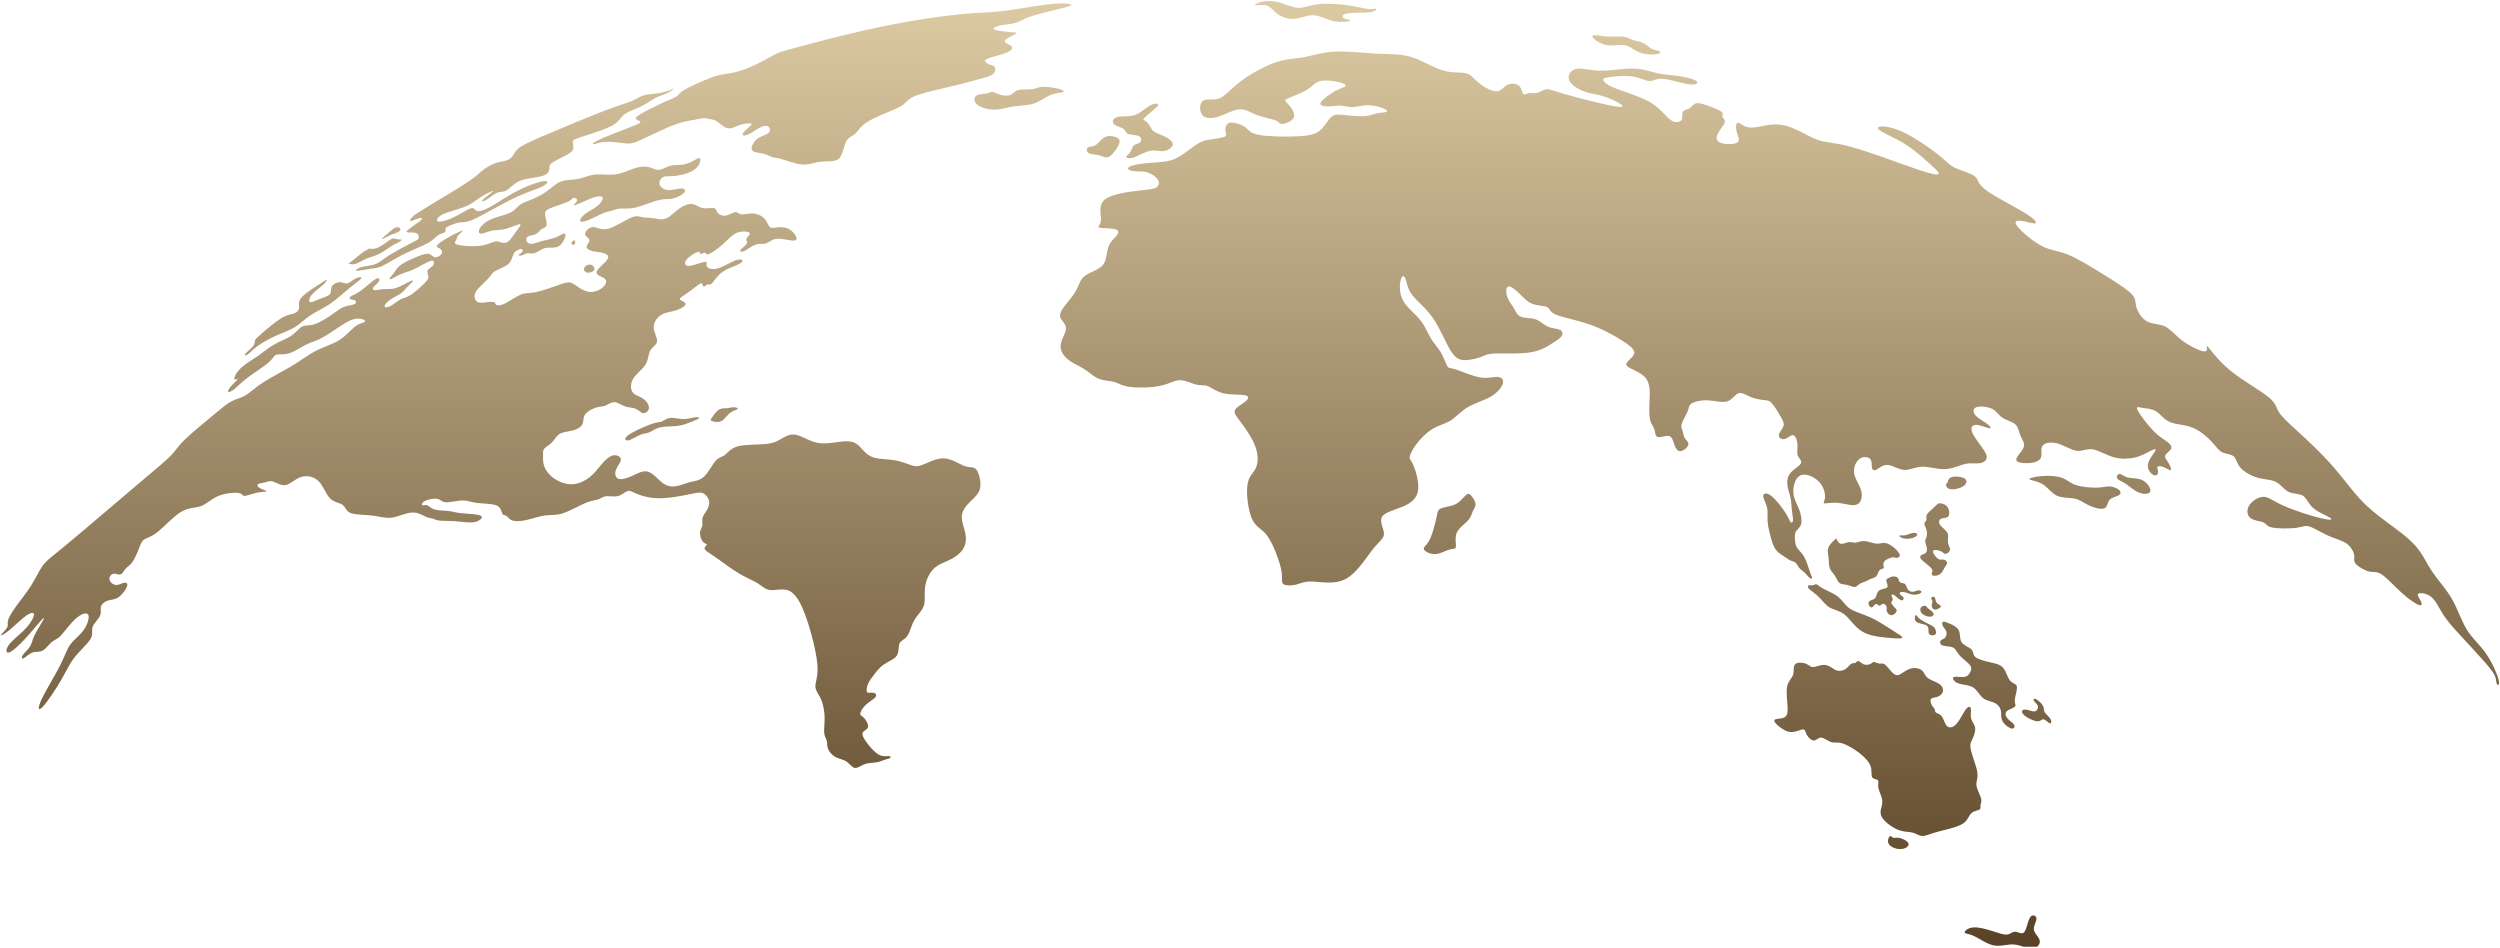 <svg width="1372" height="520" viewBox="0 0 1372 520" fill="none" xmlns="http://www.w3.org/2000/svg">
<path fill-rule="evenodd" clip-rule="evenodd" d="M166.372 196.832V261.482C165.964 261.561 165.555 261.658 165.161 261.788C161.932 262.845 159.325 265.702 156.778 266.198C154.231 266.694 151.744 264.83 149.819 264.273C147.894 263.712 146.53 264.459 145.161 264.83C143.797 265.205 142.429 265.205 141.747 265.637C141.065 266.072 141.065 266.944 142.368 267.751C143.672 268.558 146.279 269.3 146.344 269.61C146.405 269.921 143.923 269.796 141.19 270.357C138.458 270.913 135.475 272.156 134.171 272.156C132.867 272.156 133.238 270.913 130.877 270.542C128.516 270.171 123.426 270.668 119.636 272.281C115.846 273.895 113.364 276.626 110.321 277.743C107.277 278.861 103.673 278.365 99.391 280.91C95.104 283.456 90.135 289.043 86.47 291.96C82.805 294.876 80.444 295.126 79.015 296.119C77.591 297.111 77.09 298.85 76.162 301.27C75.23 303.691 73.861 306.793 72.557 308.596C71.254 310.395 70.01 310.891 69.018 312.009C68.025 313.126 67.278 314.865 66.16 315.236C65.042 315.612 63.553 314.615 62.249 314.865C60.945 315.111 59.825 316.604 60.074 318.032C60.324 319.46 61.938 320.823 63.488 321.009C65.042 321.194 66.536 320.202 67.839 319.891C69.143 319.581 70.261 319.956 69.765 321.63C69.268 323.309 67.153 326.286 65.107 327.714C63.056 329.142 61.066 329.017 59.267 329.578C57.465 330.134 55.851 331.377 55.416 332.865C54.981 334.358 55.726 336.097 54.857 338.017C53.987 339.941 51.503 342.055 50.82 344.04C50.137 346.029 51.255 347.888 49.702 350.619C48.149 353.35 43.926 356.953 41.069 360.551C38.212 364.154 36.721 367.752 33.616 373.094C30.51 378.431 25.79 385.506 23.306 388.052C20.822 390.598 20.573 388.608 22.871 383.707C25.169 378.802 30.013 370.979 32.871 365.392C35.727 359.809 36.597 356.457 38.584 353.721C40.572 350.995 43.678 348.881 45.851 345.839C48.025 342.797 49.268 338.823 48.398 337.335C47.528 335.847 44.547 336.839 41.503 339.57C38.461 342.301 35.355 346.771 33.243 348.945C31.132 351.115 30.013 350.995 28.523 352.233C27.032 353.476 25.169 356.081 23.306 357.078C21.442 358.071 19.579 357.449 17.716 358.131C15.853 358.813 13.989 360.802 12.934 361.298C11.878 361.794 11.63 360.802 12.499 359.499C13.368 358.191 15.356 356.578 16.412 354.904C17.468 353.225 17.592 351.491 18.958 348.635C20.324 345.779 22.933 341.805 23.802 340.131C24.672 338.452 23.802 339.074 21.815 341.309C19.828 343.544 16.722 347.392 13.679 350.684C10.636 353.972 7.654 356.703 5.853 357.695C4.052 358.692 3.431 357.945 3.555 356.768C3.679 355.585 4.549 353.972 6.661 351.862C8.772 349.752 12.126 347.142 14.611 344.35C17.095 341.559 18.71 338.578 18.648 337.21C18.585 335.847 16.846 336.097 14.175 338.017C11.505 339.941 7.903 343.544 5.108 345.839C2.313 348.139 0.326 349.131 0.512 348.57C0.699 348.013 3.058 345.904 3.866 344.476C4.673 343.047 3.928 342.301 4.363 340.562C4.798 338.823 6.412 336.092 8.834 332.74C11.257 329.392 14.486 325.418 16.971 321.505C19.455 317.596 21.194 313.748 22.995 311.077C24.796 308.411 26.66 306.918 29.579 304.558C32.498 302.202 36.473 298.975 45.292 291.524C54.111 284.077 67.774 272.406 77.03 264.584C86.285 256.762 91.128 252.788 93.921 249.872C96.719 246.955 97.465 245.091 101.344 241.303C105.227 237.519 112.246 231.807 117.029 227.833C121.807 223.864 124.354 221.629 126.934 220.294C129.509 218.958 132.12 218.522 134.728 216.969C137.335 215.42 139.947 212.75 144.447 209.833C148.952 206.917 155.349 203.75 160.471 200.648C162.623 199.345 164.549 198.051 166.372 196.832ZM166.372 178.961C166.205 179.017 166.038 179.087 165.875 179.165C164.103 180.037 162.554 182.397 159.942 184.196C157.335 185.995 153.67 187.238 150.533 189.005C147.397 190.776 144.79 193.071 141.84 195.153C138.889 197.23 135.6 199.094 133.299 200.986C131.002 202.883 129.699 204.807 129.045 206.138C128.395 207.473 128.395 208.219 128.984 208.28C129.573 208.345 130.752 207.723 130.288 208.345C129.819 208.966 127.709 210.825 126.47 212.314C125.227 213.807 124.851 214.924 125.352 215.142C125.848 215.355 127.212 214.674 128.799 213.371C130.381 212.068 132.181 210.144 135.131 207.849C138.082 205.549 142.183 202.883 144.823 200.958C147.462 199.034 148.641 197.852 149.448 196.799C150.255 195.742 150.691 194.81 152.148 194.564C153.609 194.314 156.091 194.75 159.074 193.757C161.399 192.983 164.02 191.342 166.372 190.011V178.961ZM166.372 162.311V176.096C164.869 177.339 163.426 178.549 161.839 179.536C158.954 181.34 155.6 182.393 151.856 184.053C148.112 185.717 143.983 187.98 141.218 189.997C138.458 192.014 137.057 193.785 135.925 194.56C134.793 195.339 133.92 195.121 134.667 194.142C135.414 193.164 137.771 191.425 138.861 190.043C139.947 188.662 139.761 187.642 139.947 186.863C140.132 186.088 140.694 185.56 143.426 183.186C146.159 180.812 151.062 176.592 154.509 174.524C157.956 172.461 159.946 172.553 161.482 171.983C163.018 171.408 164.108 170.166 164.201 168.737C164.293 167.309 163.393 165.696 165.351 163.368C165.634 163.029 165.982 162.673 166.372 162.311ZM166.372 176.096C167.611 175.076 168.886 174.037 170.32 173.082C173.484 170.972 177.399 169.298 181.25 166.674C185.1 164.05 188.891 160.479 192.087 157.841C195.283 155.203 197.895 153.496 198.299 152.69C198.703 151.883 196.898 151.975 195.223 152.815C193.548 153.654 191.994 155.235 190.598 155.532C189.197 155.824 187.958 154.832 186.344 154.864C184.729 154.892 182.739 155.949 182.057 157.298C181.37 158.648 181.992 160.294 181.046 161.444C180.099 162.594 177.585 163.243 175.316 164.128C173.052 165.014 171.03 166.132 170.148 165.802C169.262 165.478 169.513 163.711 171.095 161.801C172.677 159.89 175.599 157.841 177.306 156.32C179.014 154.799 179.51 153.807 179.246 153.668C178.981 153.529 177.956 154.243 175.038 156.121C172.547 157.725 168.668 160.178 166.372 162.311V176.096ZM205.736 153.39V156.784C205.355 157.141 205.017 157.489 204.817 157.799C204.311 158.587 204.692 159.162 205.736 159.237V283.14C205.309 283.076 204.868 283.011 204.413 282.96C200.317 282.463 195.098 282.584 192.426 281.531C189.758 280.474 189.633 278.239 188.018 277.062C186.404 275.879 183.296 275.759 181.06 273.459C178.824 271.164 177.46 266.694 174.852 264.088C172.561 261.797 169.318 260.944 166.372 261.482V196.832C168.896 195.148 171.22 193.6 173.669 192.357C177.891 190.215 182.488 188.977 186.121 186.71C189.758 184.442 192.426 181.155 194.569 179.416C196.712 177.677 198.327 177.492 199.32 177.088C200.312 176.685 200.688 176.063 199.816 175.535C198.948 175.006 196.838 174.575 194.602 175.039C192.365 175.502 190.004 176.87 186.743 179.012C183.481 181.155 179.32 184.071 176.216 185.685C173.113 187.298 171.062 187.609 168.297 188.977C167.685 189.278 167.04 189.631 166.372 190.011V178.961C168.023 178.4 169.912 178.827 172.63 177.941C175.627 176.963 179.631 174.39 182.442 172.433C185.253 170.476 186.868 169.141 188.84 168.399C190.811 167.652 193.14 167.499 194.351 166.952C195.562 166.41 195.655 165.478 195.019 165C194.383 164.518 193.015 164.485 192.319 164.193C191.618 163.897 191.586 163.34 192.551 162.686C193.511 162.033 195.469 161.291 197.798 159.659C200.127 158.031 202.831 155.518 204.664 154.136C205.058 153.835 205.416 153.589 205.736 153.39ZM205.736 145.067C203.523 145.855 200.744 145.924 198.559 146.532C196.323 147.153 194.708 148.331 195.608 148.549C196.508 148.767 199.923 148.025 202.595 147.622C203.736 147.445 204.743 147.334 205.736 147.167V145.067ZM205.736 136.419V140.314C204.168 140.87 202.6 141.297 201.092 141.937C198.823 142.901 196.68 144.343 195.075 144.849C193.465 145.354 192.393 144.918 191.753 144.784C191.108 144.654 190.89 144.826 191.252 144.598C191.618 144.376 192.565 143.754 194.105 142.526C195.641 141.302 197.765 139.47 199.088 138.501C200.41 137.532 200.92 137.421 201.333 137.189C201.741 136.957 202.052 136.6 202.349 136.484C202.641 136.368 202.924 136.489 203.722 136.544C204.214 136.577 204.901 136.586 205.736 136.419ZM205.736 156.784V153.39C206.891 152.671 207.559 152.574 207.921 152.815C208.389 153.125 208.357 153.997 207.596 154.957C207.123 155.555 206.367 156.19 205.736 156.784ZM214.745 158.541V164.073C214.443 164.263 214.147 164.458 213.868 164.657C212.022 165.974 210.871 167.499 211.061 168.195C211.247 168.895 212.769 168.77 214.476 167.838C214.564 167.791 214.657 167.736 214.745 167.685V284.109C211.72 284.466 209.076 283.664 205.736 283.14V159.237C205.782 159.237 205.828 159.241 205.875 159.241C207.021 159.274 208.886 158.745 210.843 158.634C212.068 158.569 213.325 158.662 214.745 158.541ZM214.745 151.53V153.125C213.724 153.543 213.553 153.172 214.058 152.411C214.225 152.161 214.467 151.86 214.745 151.53ZM214.745 139.391C214.253 139.688 213.78 139.98 213.339 140.263C209.739 142.558 208.12 144.172 205.889 145.011C205.838 145.03 205.787 145.048 205.736 145.067V147.167C207.067 146.94 208.375 146.611 209.953 145.883C211.331 145.247 212.917 144.311 214.745 143.24V139.391ZM214.745 131.221V135.098C212.713 136.368 210.426 138.19 208.092 139.34C207.313 139.725 206.524 140.036 205.736 140.314V136.419C206.265 136.312 206.854 136.136 207.489 135.853C209.132 135.125 211.108 133.683 212.555 132.64C213.446 132.005 214.137 131.523 214.745 131.221ZM214.745 126.45V128.819C214.541 128.903 214.337 128.982 214.142 129.065C212.532 129.742 211.525 130.452 210.857 130.795C210.189 131.138 209.865 131.105 209.762 131.003C209.66 130.906 209.786 130.734 210.732 129.886C211.678 129.042 213.451 127.521 214.662 126.52L214.745 126.45ZM214.745 128.819C216.262 128.235 218.076 127.665 218.985 127.039C220.02 126.325 219.876 125.537 219.38 125.105C218.883 124.679 218.03 124.618 217.278 124.827C216.54 125.031 215.905 125.495 214.745 126.45V128.819ZM214.745 135.098L214.777 135.079C216.819 133.804 218.605 133.09 219.537 132.52C220.47 131.945 220.544 131.509 220.229 131.407C219.908 131.309 219.194 131.541 218.405 131.416C217.612 131.291 216.74 130.809 215.84 130.887C215.492 130.92 215.135 131.031 214.745 131.221V135.098ZM214.745 164.073V158.541C215.594 158.467 216.499 158.314 217.487 157.999C220.127 157.164 223.355 155.175 225.049 154.382C226.742 153.594 226.895 153.997 226.352 154.679C225.81 155.36 224.566 156.325 223.527 157.442C222.488 158.56 221.648 159.83 219.955 161.026C218.517 162.042 216.466 163.002 214.745 164.073ZM314.651 132.098C314.136 132.422 313.602 133.108 313.602 133.605C313.602 134.096 314.136 134.397 314.651 134.351V132.098ZM314.651 98.513C312.35 98.718 309.96 98.815 307.887 99.585C304.969 100.67 302.672 103.09 300.033 105.019C297.393 106.943 294.41 108.367 291.77 109.456C289.13 110.541 286.834 111.288 285.187 112.526C283.54 113.768 282.547 115.507 279.908 116.778C277.268 118.053 272.981 118.86 269.752 120.227C266.523 121.591 264.352 123.515 263.387 125.161C262.422 126.807 262.673 128.17 263.976 128.235C265.28 128.296 267.641 127.053 269.938 126.589C272.239 126.121 274.475 126.431 277.518 125.625C280.562 124.818 284.412 122.894 285.373 123.051C286.338 123.204 284.412 125.439 282.891 127.521C281.369 129.598 280.251 131.523 278.975 132.487C277.704 133.447 276.275 133.447 275.157 133.136C274.039 132.826 273.232 132.204 271.65 132.547C270.063 132.891 267.702 134.193 264.505 134.75C261.309 135.311 257.268 135.125 254.475 134.843C251.678 134.564 250.128 134.193 249.753 133.572C249.381 132.951 250.189 132.084 250.5 131.37C250.81 130.656 250.625 130.095 251.464 129.135C252.3 128.17 254.165 126.807 254.011 126.589C253.854 126.371 251.678 127.303 249.289 128.513C246.9 129.724 244.288 131.212 242.52 132.422C240.748 133.632 239.815 134.564 239.723 135.125C239.63 135.682 240.377 135.867 241.059 136.243C241.741 136.614 242.362 137.17 242.534 137.87C242.706 138.571 242.423 139.41 241.662 140.091C240.901 140.773 239.662 141.302 238.683 141.149C237.705 140.991 236.99 140.152 236.15 139.642C235.311 139.127 234.35 138.941 231.386 139.934C228.417 140.931 223.448 143.101 220.716 144.853C217.983 146.611 217.487 147.941 216.633 149.198C216.058 150.047 215.325 150.853 214.745 151.53V153.125L214.815 153.098C215.905 152.629 217.89 151.326 219.941 150.459C221.991 149.587 224.102 149.152 226.728 147.974C229.349 146.796 232.485 144.872 234.536 143.894C236.587 142.915 237.547 142.883 237.969 143.425C238.387 143.972 238.261 145.09 237.426 145.971C236.586 146.857 235.032 147.51 234.643 148.489C234.258 149.462 235.032 150.77 235.111 151.855C235.19 152.94 234.568 153.812 232.69 155.685C230.811 157.567 227.675 160.451 225.346 161.912C223.017 163.368 221.495 163.4 219.788 164.286C218.169 165.121 216.383 166.725 214.745 167.685V284.109C214.842 284.1 214.94 284.086 215.033 284.077C218.577 283.576 222.673 281.467 226.028 281.281C229.382 281.096 231.989 282.834 233.822 283.641C235.654 284.448 236.712 284.323 237.547 284.573C238.386 284.819 239.008 285.44 241.059 285.691C243.109 285.936 246.584 285.811 250.063 286.062C253.543 286.312 257.022 286.929 259.597 286.65C262.176 286.372 263.851 285.19 264.32 284.29C264.784 283.391 264.037 282.769 261.615 282.399C259.193 282.028 255.097 281.902 252.365 281.559C249.627 281.221 248.263 280.66 245.995 280.414C243.731 280.164 240.562 280.224 238.451 279.575C236.336 278.921 235.283 277.558 234.29 277.215C233.293 276.876 232.365 277.558 231.868 277.34C231.367 277.122 231.307 276.004 232.954 275.072C234.601 274.145 237.955 273.399 239.908 273.737C241.866 274.08 242.423 275.508 244.659 275.666C246.895 275.819 250.81 274.701 253.668 274.641C256.526 274.576 258.326 275.569 261.708 276.004C265.095 276.44 270.063 276.315 272.578 277.433C275.092 278.55 275.157 280.91 275.686 281.935C276.21 282.96 277.208 282.649 277.982 283.145C278.757 283.641 279.318 284.944 280.993 285.565C282.673 286.187 285.465 286.122 288.759 285.408C292.048 284.694 295.839 283.331 299.068 282.895C302.296 282.463 304.969 282.96 308.787 281.749C310.573 281.179 312.614 280.242 314.651 279.246V265.725C314.447 265.743 314.242 265.757 314.038 265.762C310.559 265.887 306.954 264.519 304.222 262.66C301.489 260.796 299.629 258.436 298.757 256.141C297.889 253.845 298.014 251.61 298.014 249.932C298.014 248.258 297.889 247.141 298.757 246.148C299.629 245.156 301.489 244.284 302.918 242.796C304.347 241.303 305.34 239.193 307.265 238.076C309.19 236.958 312.048 236.833 314.47 236.184L314.651 236.133V155.773C314.099 155.458 313.556 155.217 313.013 155.082C311.491 154.707 309.937 155.207 306.458 156.431C302.983 157.656 297.578 159.612 293.978 160.34C290.374 161.073 288.574 160.577 285.901 161.629C283.229 162.686 279.69 165.292 277.143 166.563C274.6 167.838 273.046 167.778 272.364 167.309C271.678 166.846 271.863 165.974 270.843 165.728C269.817 165.478 267.581 165.849 265.749 166.039C263.916 166.224 262.487 166.224 261.555 165.417C260.622 164.611 260.191 162.997 260.53 161.536C260.873 160.076 261.991 158.773 263.638 157.132C265.28 155.486 267.456 153.496 268.667 152.04C269.878 150.58 270.128 149.648 271.961 148.623C273.788 147.603 277.208 146.481 279.04 144.807C280.873 143.133 281.118 140.898 281.8 139.47C282.487 138.042 283.605 137.421 284.565 137.05C285.53 136.674 286.338 136.554 286.676 136.892C287.019 137.235 286.894 138.042 286.245 138.663C285.591 139.285 284.412 139.716 284.44 139.999C284.473 140.277 285.716 140.402 286.676 140.091C287.641 139.781 288.323 139.034 289.409 138.942C290.499 138.849 291.988 139.405 293.635 138.849C295.282 138.288 297.082 136.614 299.318 136.118C301.554 135.622 304.222 136.303 306.244 135.339C308.263 134.379 309.626 131.773 310.123 130.159C310.619 128.546 310.248 127.924 309.255 128.203C308.263 128.481 306.648 129.659 304.598 130.438C302.547 131.212 300.06 131.588 297.857 132.176C295.653 132.765 293.728 133.572 292.239 133.758C290.745 133.943 289.692 133.507 289.163 132.64C288.634 131.773 288.634 130.465 289.659 129.816C290.685 129.163 292.735 129.163 294.039 128.546C295.342 127.924 295.904 126.682 296.957 125.935C298.014 125.194 299.564 124.943 299.94 123.64C300.311 122.337 299.504 119.977 299.193 118.303C298.882 116.625 299.068 115.632 301.615 114.45C304.161 113.272 309.07 111.909 311.552 110.759C313.834 109.702 314.075 108.83 314.651 108.603V98.513ZM314.651 67.651V77.022C314.4 77.291 314.349 77.574 314.358 77.94C314.377 78.603 314.609 79.54 314.651 80.472V81.033C314.632 81.394 314.572 81.742 314.451 82.067C313.955 83.402 312.401 84.334 309.979 85.572C307.557 86.815 304.268 88.368 302.774 89.518C301.285 90.663 301.596 91.41 301.536 92.495C301.471 93.585 301.035 95.008 299.235 95.94C297.435 96.872 294.266 97.308 291.38 97.772C288.49 98.24 285.883 98.736 283.614 100.099C281.35 101.467 279.425 103.702 277.713 104.602C276.006 105.501 274.517 105.065 272.652 105.844C270.792 106.619 268.555 108.603 266.908 109.628C265.262 110.652 264.208 110.717 264.58 110.064C264.951 109.41 266.751 108.047 268.305 106.837C269.859 105.626 271.163 104.569 270.202 104.847C269.237 105.13 266.008 106.744 263.397 108.45C260.789 110.156 258.804 111.956 255.171 113.449C251.534 114.937 246.259 116.115 243.244 117.51C240.233 118.911 239.486 120.524 239.982 121.206C240.479 121.887 242.219 121.642 244.116 121.113C246.009 120.585 248.059 119.778 250.759 118.317C253.459 116.861 256.814 114.751 258.525 114.283C260.233 113.819 260.293 114.997 261.286 115.558C262.283 116.115 264.208 116.054 267.869 114.163C271.534 112.266 276.938 108.543 281.967 105.779C287.001 103.016 291.659 101.217 294.795 100.257C297.931 99.293 299.545 99.167 300.107 99.636C300.663 100.099 300.167 101.156 297.495 102.427C294.827 103.702 289.979 105.19 284.672 107.551C279.36 109.906 273.584 113.138 268.834 115.744C264.083 118.35 260.358 120.339 257.932 121.206C255.51 122.073 254.392 121.827 252.81 122.013C251.228 122.198 249.177 122.819 247.563 123.473C245.948 124.122 244.765 124.804 244.487 125.49C244.209 126.172 244.83 126.853 244.176 127.382C243.522 127.911 241.597 128.282 240.265 129.181C238.929 130.081 238.182 131.509 234.893 133.34C231.599 135.172 225.763 137.407 221.04 139.767C218.674 140.949 216.587 142.164 214.745 143.24V139.391C218.275 137.254 222.915 134.787 225.67 133.373C228.806 131.759 229.488 131.509 229.734 130.892C229.985 130.271 229.799 129.274 229.303 128.625C228.807 127.971 227.995 127.66 226.631 127.6C225.267 127.54 223.337 127.725 223.123 127.257C222.905 126.793 224.395 125.676 226.287 124.34C228.185 123.005 230.481 121.456 231.256 120.552C232.035 119.652 231.289 119.407 229.827 119.81C228.37 120.214 226.195 121.266 225.387 121.266C224.58 121.266 225.142 120.214 226.32 119.064C227.498 117.914 229.303 116.676 235.139 113.138C240.98 109.6 250.852 103.762 256.317 100.132C261.782 96.501 262.84 95.073 264.705 93.585C266.565 92.091 269.237 90.538 271.381 89.704C273.524 88.864 275.138 88.739 276.72 88.368C278.307 87.997 279.857 87.376 280.914 86.166C281.967 84.956 282.529 83.152 284.514 81.446C286.505 79.739 289.919 78.126 298.242 74.555C302.774 72.612 308.764 70.09 314.651 67.651ZM314.651 80.472V81.033C314.66 80.847 314.66 80.662 314.651 80.472ZM314.651 134.351V132.098C314.883 131.954 315.105 131.88 315.277 131.926C315.838 132.084 315.838 133.512 315.277 134.068C315.105 134.24 314.883 134.328 314.651 134.351ZM323.372 262.071V275.295C322.709 275.508 321.99 275.773 321.211 276.097C319.276 276.909 316.966 278.114 314.651 279.246V265.725C317.889 265.446 320.979 263.926 323.372 262.071ZM323.372 160.183V225.422C322.431 226.025 321.6 226.72 321.085 227.462C319.874 229.201 320.371 231.185 319.629 232.771C318.9 234.315 316.989 235.474 314.651 236.133V155.773C315.639 156.334 316.669 157.118 317.824 157.873C319.443 158.935 321.317 159.946 323.372 160.183ZM323.372 145.183V149.625C322.946 149.676 322.528 149.666 322.162 149.583C320.807 149.277 320.185 147.974 320.682 146.889C321.085 146.003 322.227 145.266 323.372 145.183ZM323.372 132.501V137.156C322.612 136.776 322.032 136.285 321.925 135.714C321.739 134.722 322.983 133.479 323.354 132.547L323.372 132.501ZM323.372 125.254V131.416C323.21 131.031 322.881 130.693 322.482 130.345C321.74 129.691 320.742 129.009 321.178 127.739C321.452 126.941 322.282 125.912 323.372 125.254ZM323.372 115.934V120.58C321.173 121.493 319.267 121.985 318.631 121.498C317.949 120.969 318.756 119.295 320.682 117.742C321.447 117.125 322.384 116.532 323.372 115.934ZM323.372 96.385V109.271C322.041 109.841 320.682 110.49 319.378 111.07C317.082 112.095 314.971 112.901 314.813 112.651C314.66 112.405 316.46 111.102 316.678 110.105C316.891 109.113 315.528 108.432 314.813 108.557C314.757 108.566 314.702 108.58 314.651 108.603V98.513C315.588 98.43 316.511 98.328 317.393 98.156C319.476 97.753 321.327 96.956 323.372 96.385ZM323.372 64.081V73.767C321.781 74.277 320.32 74.731 319.142 75.116C316.312 76.03 315.124 76.507 314.651 77.022V67.651C317.652 66.409 320.626 65.189 323.372 64.081ZM323.372 149.625V145.183C323.632 145.164 323.897 145.178 324.152 145.238C325.507 145.54 326.601 147.023 326.105 148.108C325.743 148.901 324.528 149.485 323.372 149.625ZM363.437 264.881V273.394C362.82 273.422 362.207 273.431 361.609 273.431C356.209 273.399 352.048 272.096 349.44 271.006C346.828 269.921 345.775 269.054 344.407 269.485C343.043 269.921 341.363 271.66 339.192 272.221C337.016 272.777 334.344 272.156 332.637 272.314C330.93 272.467 330.183 273.399 328.661 273.927C327.469 274.34 325.794 274.507 323.372 275.295V262.071L323.414 262.038C325.961 260.054 327.701 257.694 329.686 255.334C331.677 252.974 333.913 250.618 336.149 249.997C338.385 249.375 340.621 250.493 340.742 252.046C340.867 253.595 338.881 255.584 338.074 257.694C337.267 259.804 337.638 262.038 339.313 262.72C340.992 263.402 343.975 262.535 346.954 261.171C349.937 259.804 352.915 257.94 355.838 258.936C358.417 259.813 360.955 262.929 363.437 264.881ZM363.437 231.227V234.334C363.066 234.389 362.704 234.459 362.356 234.538C359.656 235.159 357.916 236.587 356.381 237.236C354.845 237.89 353.509 237.765 351.519 238.572C349.533 239.379 346.893 241.117 345.2 241.581C343.507 242.049 342.764 241.243 343.354 240.218C343.943 239.193 345.868 237.95 348.897 236.43C351.922 234.909 356.056 233.11 358.598 232.335C361.145 231.556 362.11 231.807 363.261 231.311C363.316 231.283 363.376 231.255 363.437 231.227ZM363.437 120.371C361.957 120.45 360.537 120.024 359.002 119.792C356.766 119.449 354.284 119.513 352.419 119.17C350.558 118.827 349.315 118.085 346.021 119.541C342.732 121.002 337.388 124.665 333.602 125.564C329.812 126.464 327.576 124.6 325.525 124.6C324.76 124.6 324.022 124.864 323.372 125.254V131.416C323.507 131.736 323.526 132.088 323.372 132.501V137.156C323.929 137.439 324.583 137.666 325.214 137.824C326.708 138.195 328.072 138.195 329.659 138.506C331.241 138.816 333.041 139.438 333.602 140.337C334.159 141.237 333.477 142.419 332.048 143.907C330.619 145.396 328.448 147.195 327.701 148.503C326.954 149.805 327.641 150.612 328.879 151.294C330.123 151.975 331.923 152.537 332.451 153.686C332.98 154.832 332.233 156.57 330.586 157.938C328.944 159.302 326.397 160.294 324.068 160.234C323.832 160.229 323.6 160.21 323.372 160.183V225.422C324.634 224.61 326.105 223.971 327.297 223.614C329.376 222.992 330.619 223.243 332.108 222.649C333.602 222.06 335.342 220.632 337.17 220.697C339.002 220.757 340.932 222.311 342.978 223.025C345.028 223.739 347.204 223.614 348.846 224.328C350.493 225.042 351.611 226.59 353.008 226.716C354.409 226.841 356.084 225.538 356.144 223.799C356.209 222.06 354.655 219.89 352.702 218.615C350.744 217.345 348.383 216.969 347.172 215.23C345.961 213.496 345.896 210.389 347.575 207.691C349.25 204.992 352.669 202.692 354.284 200.054C355.898 197.416 355.713 194.439 356.831 192.422C357.949 190.4 360.37 189.348 360.588 187.359C360.806 185.374 358.816 182.458 358.756 179.662C358.691 176.87 360.556 174.199 362.978 172.771C363.131 172.683 363.284 172.6 363.437 172.521V120.371ZM363.437 92.731V97.484C362.291 98.319 361.609 99.84 361.985 101.198C362.189 101.935 362.699 102.626 363.437 103.169V109.452C362.806 109.535 362.11 109.66 361.331 109.86C357.884 110.727 352.794 112.962 348.944 113.861C345.093 114.761 342.481 114.329 340.463 114.45C338.445 114.575 337.016 115.262 335.652 115.665C334.284 116.068 332.98 116.189 330.995 116.996C329.005 117.802 326.332 119.296 323.911 120.348C323.73 120.427 323.549 120.506 323.372 120.58V115.934C324.876 115.02 326.49 114.098 327.761 113.087C329.877 111.413 331.055 109.484 330.712 108.524C330.373 107.56 328.508 107.56 326.337 108.181C325.391 108.45 324.388 108.84 323.372 109.271V96.385C324.314 96.121 325.298 95.908 326.365 95.796C329.751 95.458 333.973 96.2 337.824 95.676C341.674 95.147 345.154 93.348 348.229 92.351C351.301 91.359 353.973 91.174 356.056 91.67C358.134 92.166 359.623 93.348 361.549 93.191C362.142 93.144 362.778 92.968 363.437 92.731ZM363.437 50.745C363.191 50.801 362.936 50.857 362.681 50.903C359.67 51.497 356.316 51.617 353.922 52.178C351.533 52.735 350.104 53.732 348.675 54.506C347.246 55.28 345.817 55.841 343.21 56.708C340.598 57.58 336.812 58.758 328.304 62.11C326.792 62.704 325.126 63.371 323.372 64.081V73.767C327.603 72.408 332.739 70.679 335.787 69.033C339.981 66.766 340.227 64.656 342.523 62.885C344.824 61.118 349.171 59.69 352.215 58.201C355.258 56.708 356.998 55.155 359.169 54.01C360.514 53.3 362.022 52.744 363.437 52.211V50.745ZM363.437 71.286C359.261 73.178 354.915 75.311 351.973 76.66C347.543 78.687 346.313 78.937 343.423 78.691C340.533 78.441 335.977 77.704 332.66 77.824C329.339 77.949 327.246 78.932 326.077 79.118C324.908 79.303 324.662 78.687 328.35 76.906C332.043 75.121 339.67 72.172 344.467 70.327C349.264 68.486 351.236 67.744 351.417 67.132C351.602 66.515 350.002 66.024 349.264 65.472C348.526 64.92 348.652 64.303 351.662 62.518C354.414 60.895 359.568 58.294 363.437 56.5V71.286ZM363.437 52.211C364.318 51.882 365.163 51.562 365.91 51.214C367.867 50.314 369.171 49.262 369.913 48.733C370.66 48.205 370.846 48.205 369.607 48.733C368.466 49.215 366.137 50.138 363.437 50.745V52.211ZM363.437 97.484V92.731C364.917 92.203 366.508 91.364 368.011 90.956C370.182 90.367 372.172 90.677 374.218 90.427C376.269 90.181 378.38 89.374 380.245 88.382C382.11 87.385 383.724 86.207 384.188 87.075C384.657 87.946 383.97 90.863 381.33 92.912C378.691 94.962 374.098 96.139 370.804 96.515C367.515 96.886 365.524 96.45 364.035 97.132C363.827 97.229 363.627 97.345 363.437 97.484ZM363.437 109.452V103.169C364.286 103.79 365.427 104.221 366.735 104.305C369.19 104.458 372.233 103.401 374.065 103.433C375.898 103.466 376.519 104.583 375.369 105.853C374.218 107.129 371.3 108.557 368.939 109.02C367.111 109.382 365.622 109.164 363.437 109.452ZM363.437 234.334V231.227C364.55 230.685 365.849 229.558 367.826 229.354C369.904 229.136 372.729 229.943 375.183 229.975C377.638 230.008 379.716 229.261 381.33 229.011C382.945 228.765 384.095 229.011 383.613 229.539C383.135 230.068 381.019 230.875 378.881 231.714C376.737 232.549 374.562 233.42 371.644 233.763C369.097 234.06 365.984 233.954 363.437 234.334ZM397.479 249.909V309.264C396.324 308.429 395.267 307.655 394.371 307.01C391.486 304.933 390.367 304.247 389.157 303.445C387.946 302.633 386.642 301.706 386.642 300.867C386.642 300.028 387.946 299.281 387.913 298.85C387.881 298.414 386.517 298.289 385.552 297.079C384.592 295.868 384.03 293.573 384.188 292.052C384.341 290.531 385.213 289.785 385.431 288.575C385.649 287.365 385.213 285.691 385.552 284.23C385.895 282.769 387.013 281.531 387.913 280.011C388.813 278.49 389.5 276.686 389.124 274.887C388.753 273.088 387.324 271.289 385.677 270.635C384.03 269.986 382.17 270.482 377.916 271.349C374.13 272.123 368.452 273.19 363.437 273.394V264.881C363.762 265.136 364.086 265.368 364.406 265.576C367.199 267.375 369.936 267.13 372.233 266.569C374.529 266.012 376.394 265.14 378.756 264.584C381.112 264.023 383.97 263.777 386.392 261.542C388.813 259.307 390.804 255.088 392.664 252.974C394.376 251.04 395.981 250.878 397.479 249.909ZM397.479 224.068V229.85C396.937 230.393 396.366 230.856 395.74 231.153C393.907 232.025 391.578 231.431 390.586 231C389.593 230.564 389.936 230.286 390.771 229.09C391.611 227.893 392.947 225.784 394.515 224.838C395.471 224.263 396.51 224.119 397.479 224.068ZM397.479 118.387V133.35C397.368 133.456 397.252 133.558 397.136 133.665C394.404 136.15 390.804 138.756 389.064 139.405C387.324 140.059 387.449 138.756 386.828 138.631C386.206 138.506 384.842 139.563 384.406 139.405C383.97 139.252 384.466 137.884 383.102 138.195C381.734 138.506 378.505 140.495 377.016 142.201C375.522 143.907 375.773 145.336 376.923 145.771C378.069 146.203 380.119 145.646 382.295 144.965C384.466 144.278 386.767 143.472 387.482 143.754C388.196 144.033 387.324 145.396 388.039 146.421C388.753 147.445 391.049 148.127 394.065 147.26C395.141 146.949 396.306 146.439 397.479 145.869V148.604C396.927 148.934 396.394 149.291 395.897 149.68C393.351 151.665 391.671 154.521 390.618 155.578C389.56 156.635 389.124 155.889 388.41 156.074C387.7 156.26 386.703 157.377 386.206 157.317C385.71 157.252 385.71 156.014 385.306 155.611C384.902 155.207 384.095 155.639 382.513 156.821C380.927 157.999 378.565 159.923 376.519 161.319C374.469 162.714 372.729 163.586 373.165 164.332C373.597 165.074 376.209 165.696 376.269 166.781C376.334 167.87 373.847 169.419 371.115 170.291C368.554 171.102 365.77 171.32 363.437 172.521V120.371C364.114 120.334 364.805 120.195 365.524 119.884C367.821 118.892 370.433 116.161 372.98 114.357C375.522 112.558 378.009 111.691 380.027 112.002C382.045 112.313 383.599 113.801 385.742 114.204C387.885 114.608 390.618 113.926 391.922 114.237C393.225 114.547 393.1 115.85 393.94 116.875C394.631 117.719 395.981 118.377 397.479 118.387ZM397.479 69.608C396.037 68.741 394.659 67.415 393.49 66.64C391.833 65.532 390.599 65.532 389.556 65.347C388.507 65.166 387.649 64.795 386.294 64.855C384.94 64.915 383.093 65.407 380.574 65.838C378.05 66.269 374.854 66.64 369.44 68.727C367.621 69.432 365.552 70.326 363.437 71.286V56.5C363.813 56.328 364.174 56.161 364.518 56.004C368.456 54.218 370.423 53.606 371.472 52.809C372.516 52.007 372.641 51.024 375.652 49.243C378.667 47.458 384.573 44.875 388.387 43.341C392.2 41.801 393.921 41.31 396.445 40.878C396.774 40.823 397.122 40.767 397.479 40.712V69.608ZM397.479 148.604V145.869C399.59 144.844 401.724 143.615 403.38 142.976C405.955 141.983 407.384 142.419 407.509 143.068C407.635 143.722 406.452 144.589 404.155 145.581C402.309 146.383 399.739 147.26 397.479 148.604ZM397.479 229.85V224.068C398.106 224.035 398.7 224.04 399.219 223.998C400.555 223.892 401.423 223.456 402.606 223.47C403.784 223.488 405.273 223.952 404.935 224.388C404.591 224.824 402.42 225.227 400.662 226.59C399.507 227.49 398.533 228.807 397.479 229.85ZM431.694 239.258V323.74C428.664 323.035 425.148 324.092 422.601 323.805C419.868 323.494 418.254 321.63 415.772 320.077C413.285 318.528 409.931 317.286 405.927 314.925C403.158 313.293 400.073 311.128 397.479 309.264V249.909C397.614 249.821 397.748 249.723 397.883 249.621C399.497 248.383 400.987 245.898 405.273 244.845C409.56 243.788 416.639 244.159 421.237 243.538C425.83 242.916 427.945 241.303 430.116 240.065C430.636 239.768 431.16 239.494 431.694 239.258ZM431.694 125.18V131.541C429.889 131.23 427.913 130.92 426.359 131.059C423.598 131.305 422.169 132.983 420.49 133.54C418.815 134.101 416.89 133.54 414.714 134.254C412.538 134.968 410.117 136.957 408.442 137.731C406.763 138.506 405.835 138.074 406.452 137.142C407.073 136.21 409.249 134.782 409.806 133.697C410.367 132.612 409.309 131.866 409.746 130.841C410.182 129.816 412.107 128.513 411.332 127.739C410.553 126.96 407.073 126.714 404.406 127.767C401.845 128.778 400.031 130.985 397.479 133.35V118.387C397.795 118.387 398.12 118.359 398.444 118.303C400.305 117.96 402.23 116.532 403.506 116.407C404.777 116.286 405.399 117.464 406.888 117.649C408.382 117.835 410.738 117.028 413.16 117.153C415.582 117.279 418.068 118.331 419.558 119.977C421.051 121.623 421.548 123.858 422.633 124.665C423.719 125.472 425.398 124.85 427.324 124.693C428.734 124.581 430.283 124.72 431.694 125.18ZM431.694 88.187C430.557 87.821 429.523 87.478 428.674 87.232C425.909 86.435 425.171 86.68 424.002 86.309C422.833 85.943 421.232 84.96 419.08 84.404C416.927 83.852 414.218 83.727 413.114 82.869C412.005 82.007 412.497 80.412 413.234 78.997C413.976 77.583 414.96 76.35 416.681 75.432C418.402 74.509 420.866 73.892 421.91 72.789C422.953 71.68 422.582 70.081 421.603 69.404C420.615 68.727 419.019 68.977 416.927 70.081C414.835 71.189 412.251 73.155 410.344 73.953C408.437 74.755 407.208 74.384 407.639 73.341C408.071 72.293 410.158 70.572 411.388 69.464C412.622 68.361 412.988 67.869 411.884 67.744C410.775 67.623 408.191 67.869 405.853 68.667C403.515 69.464 401.427 70.818 399.335 70.391C398.713 70.262 398.092 69.974 397.479 69.608V40.712C399.85 40.341 402.791 39.928 406.099 38.912C409.913 37.744 414.222 35.778 417.665 33.993C421.112 32.212 423.691 30.613 425.723 29.63C427.75 28.647 429.23 28.276 431.383 27.664L431.694 27.571V88.187ZM431.694 131.541V125.18C432.204 125.346 432.7 125.555 433.16 125.81C434.899 126.775 436.203 128.388 436.825 129.724C437.446 131.059 437.386 132.111 435.303 132.051C434.394 132.023 433.095 131.782 431.694 131.541ZM431.694 323.74V239.258C433.401 238.502 435.238 238.145 437.507 238.762C440.49 239.569 444.215 242.049 448.191 242.916C452.167 243.788 456.388 243.042 460.179 242.546C463.969 242.049 467.318 241.799 469.93 243.477C472.537 245.156 474.402 248.754 477.817 250.428C481.231 252.107 486.2 251.856 490.361 252.477C494.523 253.099 497.877 254.587 500.238 255.334C502.6 256.08 503.964 256.08 506.821 254.898C509.679 253.72 514.026 251.36 518.127 251.545C522.224 251.736 526.074 254.467 528.872 255.584C531.664 256.702 533.404 256.205 534.708 256.822C536.011 257.443 536.884 259.182 537.505 261.603C538.122 264.023 538.498 267.13 537.255 269.735C536.011 272.341 533.154 274.451 531.108 276.686C529.057 278.921 527.814 281.281 527.814 283.887C527.814 286.497 529.057 289.349 529.679 292.205C530.3 295.062 530.3 297.918 528.992 300.463C527.689 303.009 525.081 305.244 521.978 306.858C518.869 308.471 515.269 309.463 512.597 311.949C509.925 314.429 508.19 318.403 507.689 322.191C507.192 325.975 507.939 329.578 507.007 332.434C506.074 335.286 503.467 337.4 501.792 340.316C500.113 343.233 499.371 346.956 497.942 349.006C496.513 351.055 494.402 351.426 493.655 353.105C492.908 354.778 493.53 357.76 492.166 359.809C490.797 361.854 487.443 362.972 484.896 364.775C482.349 366.574 480.61 369.055 479.306 370.794C478.002 372.533 477.135 373.525 476.448 375.139C475.766 376.752 475.27 378.987 475.831 379.794C476.388 380.601 478.002 379.984 479.246 380.169C480.489 380.355 481.357 381.347 480.489 382.525C479.617 383.707 477.01 385.071 475.145 386.809C473.284 388.548 472.166 390.658 472.101 391.715C472.041 392.768 473.034 392.768 474.217 394.01C475.395 395.253 476.759 397.734 476.328 399.162C475.892 400.59 473.656 400.965 473.345 402.393C473.034 403.817 474.648 406.302 476.574 408.723C478.499 411.143 480.735 413.503 482.846 414.435C484.961 415.367 486.947 414.866 487.94 414.931C488.932 414.992 488.932 415.613 488.436 415.984C487.94 416.359 486.947 416.485 485.643 416.916C484.34 417.352 482.725 418.098 480.8 418.409C478.875 418.715 476.639 418.594 474.588 419.336C472.537 420.083 470.673 421.696 469.123 421.451C467.569 421.2 466.326 419.091 464.525 417.908C462.725 416.73 460.364 416.485 458.439 415.427C456.514 414.37 455.024 412.511 454.403 410.897C453.781 409.284 454.032 407.916 453.781 406.738C453.531 405.556 452.788 404.564 452.477 403.135C452.167 401.707 452.292 399.848 452.412 397.924C452.538 395.999 452.663 394.01 452.412 391.465C452.167 388.919 451.545 385.817 450.427 383.397C449.309 380.976 447.694 379.237 447.509 377.063C447.323 374.893 448.562 372.282 448.687 368.128C448.812 363.969 447.82 358.256 446.266 351.922C444.711 345.593 442.601 338.638 440.304 333.486C438.008 328.335 435.521 324.983 432.352 323.925C432.134 323.856 431.916 323.796 431.694 323.74ZM559.258 49.313C559.138 49.34 559.017 49.364 558.901 49.396C556.865 49.925 556.183 51.32 554.74 51.988C553.297 52.656 551.089 52.591 549.242 52.081C547.396 51.571 545.902 50.606 544.849 50.453C543.791 50.296 543.17 50.95 541.509 51.26C539.848 51.571 537.148 51.538 535.766 52.577C534.383 53.616 534.323 55.73 536.262 57.371C538.201 59.017 542.149 60.195 545.828 60.167C549.507 60.135 552.921 58.892 556.526 58.35C557.431 58.215 558.345 58.123 559.258 58.044V49.313ZM445.959 23.667C455.553 21.144 471.916 16.962 487.666 13.828C503.411 10.693 518.54 8.602 528.259 7.679C537.978 6.761 542.284 7.007 549.665 6.144C552.527 5.811 555.849 5.31 559.258 4.772V11.834C558.679 12.107 558.108 12.344 557.477 12.539C555.079 13.276 551.757 13.401 549.052 13.953C546.343 14.504 544.251 15.492 545.73 16.229C547.206 16.962 552.249 17.458 555.079 17.704C557.908 17.95 558.525 17.95 557.356 18.622C556.187 19.299 553.232 20.653 552.063 21.636C550.894 22.619 551.511 23.235 552.555 23.852C553.603 24.464 555.079 25.081 555.385 25.939C555.696 26.801 554.833 27.909 552.495 28.892C550.161 29.875 546.343 30.738 543.944 31.475C541.546 32.212 540.562 32.824 540.623 33.501C540.683 34.178 541.792 34.916 542.961 35.347C544.13 35.778 545.359 35.899 545.916 36.821C546.468 37.744 546.343 39.464 544.993 40.633C543.638 41.801 541.054 42.418 537.918 43.276C534.782 44.138 531.089 45.246 524.692 46.781C518.294 48.316 509.192 50.286 504.209 51.946C499.227 53.606 498.364 54.96 497.135 56.189C495.905 57.418 494.305 58.526 490.245 60.306C486.186 62.087 479.668 64.549 475.855 67.007C472.041 69.464 470.932 71.926 469.397 73.341C467.856 74.755 465.889 75.121 464.595 77.272C463.305 79.424 462.688 83.361 461.519 85.572C460.355 87.789 458.629 88.28 456.356 88.461C454.078 88.646 451.248 88.526 448.604 89.017C445.959 89.509 443.501 90.612 439.868 90.246C437.349 89.991 434.268 89.022 431.694 88.187V27.571C433.818 26.963 436.82 26.064 445.959 23.667ZM582.747 186.733V193.099C582.209 191.917 581.954 190.655 582.083 189.348C582.167 188.485 582.422 187.604 582.747 186.733ZM582.747 170.147V175.693C582.487 175.336 582.25 174.988 582.083 174.635C581.434 173.286 581.708 171.9 582.747 170.147ZM582.747 49.34V50.708C581.425 50.987 578.933 51.079 576.322 52.206C573.543 53.398 570.625 55.758 567.27 56.861C564.756 57.687 562 57.807 559.258 58.044V49.313C561.318 48.905 564.445 49.192 566.542 48.914C568.76 48.622 569.817 47.69 572.517 47.611C575.222 47.532 579.569 48.311 581.819 49.007C582.181 49.118 582.487 49.229 582.747 49.34ZM559.258 4.772C564.645 3.923 570.244 2.982 574.577 2.458C578.071 2.032 580.738 1.874 582.747 1.874V4.545C578.177 5.713 570.778 7.387 566.273 8.848C562.65 10.025 560.891 11.073 559.258 11.834V4.772ZM582.747 50.708V49.34C584.083 49.897 584.027 50.379 582.984 50.653C582.909 50.671 582.83 50.69 582.747 50.708ZM584.825 181.493V196.076C583.948 195.172 583.234 194.17 582.747 193.099V186.733C583.429 184.892 584.422 183.07 584.825 181.493ZM584.825 167.235V179.017C584.431 177.733 583.48 176.689 582.747 175.693V170.147C582.997 169.72 583.294 169.271 583.638 168.798C583.99 168.306 584.394 167.778 584.825 167.235ZM582.747 1.874C583.54 1.869 584.227 1.893 584.825 1.93V3.993C584.547 4.072 584.25 4.151 583.925 4.239C583.559 4.336 583.164 4.438 582.747 4.545V1.874ZM612.577 129.538V209.954C612.28 209.842 611.974 209.736 611.645 209.643C609.223 208.961 605.748 208.961 602.951 207.844C600.158 206.727 598.047 204.491 595.25 202.692C592.457 200.893 588.977 199.526 586.305 197.416C585.776 196.999 585.28 196.549 584.825 196.076V181.493C584.923 181.118 584.983 180.751 585.002 180.408C585.025 179.912 584.955 179.453 584.825 179.017V167.235C586.5 165.116 588.592 162.672 590.003 160.326C591.77 157.377 592.457 154.581 594.039 152.69C595.621 150.798 598.107 149.805 600.469 148.688C602.825 147.571 605.062 146.328 606.212 143.843C607.363 141.362 607.423 137.639 608.509 134.968C609.515 132.501 611.389 130.938 612.577 129.538ZM612.577 106.73V125.986C612.373 125.898 612.136 125.819 611.863 125.75C609.534 125.161 604.69 125.346 603.322 124.943C601.958 124.54 604.069 123.547 604.227 120.598C604.38 117.649 602.58 112.744 606.119 109.674C607.567 108.413 609.914 107.462 612.577 106.73ZM612.577 75.334V81.891C611.431 83.615 609.849 85.526 608.355 86.115C606.62 86.796 605.001 85.679 603.048 85.183C601.09 84.687 598.794 84.812 597.551 84.065C596.307 83.319 596.122 81.705 596.961 81.024C597.797 80.342 599.661 80.588 601.248 79.656C602.83 78.728 604.134 76.614 605.781 75.561C607.428 74.504 609.413 74.504 611.028 74.847C611.598 74.968 612.122 75.13 612.577 75.334ZM612.577 64.47V68.968C612.238 68.81 611.932 68.643 611.682 68.453C610.471 67.554 610.471 66.186 611.306 65.286C611.621 64.953 612.048 64.679 612.577 64.47ZM584.825 1.93C585.772 1.995 586.486 2.096 587.001 2.208C588.541 2.551 588.337 3.001 584.825 3.993V1.93ZM702.42 1.41C705.807 2.375 709.286 4.174 712.483 4.299C715.679 4.424 718.602 2.871 723.413 2.31C728.228 1.753 734.937 2.185 740.026 2.931C745.12 3.678 748.599 4.73 751.053 4.948C753.507 5.166 754.932 4.545 755.307 4.823C755.679 5.106 754.997 6.283 751.768 6.719C748.539 7.151 742.758 6.844 739.655 7.341C736.551 7.837 736.115 9.14 737.419 9.914C738.722 10.693 741.766 10.939 741.084 11.375C740.402 11.81 735.99 12.427 732.014 11.62C728.043 10.814 724.498 8.579 721.051 8.365C717.604 8.147 714.255 9.946 710.776 10.29C707.296 10.628 703.696 9.511 701.274 7.804C698.848 6.098 697.609 3.803 695.216 3.056C692.826 2.31 689.287 3.117 688.633 2.899C687.983 2.685 690.215 1.443 692.979 0.882C695.744 0.325 699.038 0.45 702.42 1.41ZM612.577 68.968C613.853 69.557 615.569 69.974 616.525 70.688C617.736 71.588 617.736 72.951 619.225 73.544C620.719 74.133 623.697 73.948 625.159 74.722C626.615 75.501 626.555 77.235 625.688 78.107C624.815 78.974 623.141 78.974 622.208 79.813C621.276 80.653 621.09 82.326 620.283 83.537C619.476 84.747 618.047 85.493 618.107 86.115C618.172 86.736 619.722 87.232 622.241 86.393C624.755 85.554 628.234 83.384 631.12 82.79C634.01 82.201 636.307 83.198 638.668 82.888C641.025 82.577 643.447 80.963 643.637 79.377C643.822 77.796 641.772 76.243 639.536 75.093C637.299 73.948 634.878 73.201 633.449 72.242C632.02 71.277 631.584 70.099 630.967 69.01C630.345 67.925 629.538 66.932 628.731 66.436C627.924 65.94 627.112 65.94 627.673 65.133C628.234 64.327 630.155 62.713 632.02 61.192C633.885 59.671 635.685 58.243 635.625 57.464C635.56 56.69 633.635 56.565 631.306 57.807C628.977 59.05 626.244 61.656 623.544 62.834C620.84 64.016 618.172 63.766 615.996 63.858C614.632 63.919 613.468 64.109 612.577 64.47V68.968ZM612.577 81.891C612.767 81.603 612.944 81.325 613.111 81.056C614.257 79.16 614.693 77.857 614.289 76.864C614.029 76.22 613.417 75.71 612.577 75.334V81.891ZM795.567 277.79C793.818 278.212 791.957 278.541 790.807 279.041C789.16 279.756 788.974 280.808 788.756 281.991C788.538 283.168 788.292 284.471 787.578 287.267C786.864 290.058 785.68 294.343 784.191 296.916C782.702 299.494 780.898 300.366 781.459 301.544C782.016 302.721 784.938 304.215 787.731 304.089C790.529 303.964 793.196 302.225 795.247 301.636C795.353 301.604 795.46 301.576 795.567 301.553V277.79ZM795.567 39.446V191.546C792.973 187.029 790.125 179.991 786.544 174.761C782.507 168.863 777.539 165.26 774.931 161.782C772.32 158.309 772.074 154.957 771.392 153.093C770.705 151.234 769.587 150.858 768.845 153.158C768.098 155.453 767.727 160.419 769.773 164.518C771.823 168.612 776.295 171.839 779.214 175.377C782.136 178.915 783.5 182.768 785.24 185.685C786.98 188.601 789.09 190.586 790.705 193.322C792.319 196.053 793.437 199.526 794.31 200.954C794.695 201.589 795.033 201.821 795.567 201.964V231.079C792.672 232.753 789.513 233.411 786.358 235.284C783.004 237.269 779.65 240.621 777.353 243.663C775.052 246.705 773.813 249.436 773.623 250.799C773.438 252.167 774.31 252.167 775.674 255.334C777.042 258.501 778.903 264.83 778.221 269.239C777.539 273.644 774.31 276.13 769.898 277.989C765.491 279.853 759.9 281.096 758.411 283.701C756.917 286.307 759.525 290.281 759.525 292.952C759.525 295.618 756.917 296.986 753.192 301.701C749.467 306.422 744.619 314.49 738.532 317.717C732.445 320.949 725.12 319.335 720.462 319.145C715.805 318.959 713.814 320.202 711.332 320.823C708.846 321.445 705.863 321.445 704.559 320.698C703.255 319.952 703.631 318.463 703.566 316.293C703.506 314.119 703.01 311.262 701.516 306.858C700.026 302.448 697.544 296.49 694.807 293.198C692.075 289.91 689.096 289.289 687.046 284.633C684.995 279.978 683.877 271.284 684.564 266.258C685.246 261.232 687.728 259.864 689.097 257.072C690.46 254.277 690.711 250.057 689.031 245.337C687.357 240.621 683.752 235.405 681.145 231.932C678.538 228.454 676.923 226.716 677.73 225.042C678.538 223.363 681.766 221.75 683.566 220.261C685.371 218.768 685.742 217.405 683.256 216.909C680.774 216.413 675.434 216.784 671.458 215.852C667.482 214.92 664.875 212.685 662.76 211.878C660.649 211.071 659.034 211.692 656.487 211.071C653.94 210.45 650.466 208.59 647.422 208.651C644.379 208.716 641.767 210.7 636.738 211.757C631.709 212.81 624.254 212.935 619.847 212.314C616.029 211.776 614.493 210.682 612.577 209.954V129.538C612.675 129.422 612.767 129.311 612.855 129.195C613.871 127.878 614.136 126.659 612.577 125.986V106.73C616.418 105.677 620.918 105.079 624.347 104.676C630.155 103.994 632.888 103.869 634.47 102.969C636.056 102.065 636.488 100.391 635.495 98.718C634.502 97.039 632.08 95.365 629.877 94.651C627.669 93.937 625.683 94.183 623.632 94.058C621.582 93.937 619.471 93.441 619.1 92.727C618.729 92.013 620.093 91.081 623.043 90.427C625.994 89.778 630.526 89.402 634.442 89.124C638.353 88.846 641.646 88.66 645.246 86.954C648.851 85.243 652.762 82.016 655.555 80.031C658.352 78.047 660.027 77.3 662.978 76.739C665.928 76.183 670.155 75.812 671.862 75.126C673.569 74.444 672.762 73.452 672.544 72.084C672.326 70.721 672.701 68.982 673.537 68.082C674.376 67.183 675.68 67.118 677.605 67.493C679.53 67.865 682.077 68.671 683.664 69.974C685.246 71.277 685.868 73.076 691.054 74.041C696.236 75 705.988 75.126 712.418 74.787C718.848 74.444 721.951 73.637 724.373 71.588C726.795 69.538 728.535 66.251 730.181 64.544C731.828 62.834 733.378 62.713 736.607 62.991C739.84 63.269 744.744 63.951 748.131 63.798C751.513 63.645 753.378 62.648 755.614 62.184C757.85 61.716 760.457 61.781 761.079 61.317C761.7 60.849 760.336 59.857 758.035 59.05C755.739 58.243 752.51 57.622 749.713 57.747C746.92 57.867 744.558 58.739 742.383 58.8C740.211 58.864 738.226 58.118 735.892 57.993C733.563 57.868 730.896 58.368 728.752 58.396C726.609 58.429 724.995 57.993 724.684 57.218C724.373 56.444 725.366 55.327 726.516 54.302C727.667 53.277 728.971 52.345 730.242 51.478C731.518 50.606 732.756 49.8 734.807 48.96C736.857 48.126 739.715 47.254 737.85 46.169C735.99 45.084 729.407 43.776 725.556 44.305C721.706 44.834 720.587 47.194 717.359 49.239C714.13 51.288 708.785 53.027 706.614 54.084C704.438 55.136 705.431 55.512 707.046 57.251C708.66 58.985 710.896 62.092 710.089 64.327C709.282 66.561 705.431 67.925 703.691 68.05C701.956 68.175 702.328 67.058 700.152 66.126C697.981 65.194 693.258 64.447 689.658 63.084C686.053 61.716 683.571 59.731 680.217 59.982C676.863 60.228 672.641 62.713 668.791 63.951C664.94 65.194 661.461 65.194 659.781 63.084C658.106 60.974 658.232 56.75 660.157 55.327C662.082 53.898 665.808 55.262 669.097 54.019C672.391 52.781 675.248 48.932 680.588 44.834C685.928 40.735 693.754 36.39 699.906 34.28C706.053 32.171 710.525 32.296 715.368 31.424C720.216 30.557 725.431 28.693 732.39 28.322C739.344 27.947 748.038 29.064 755.307 29.439C762.572 29.81 768.409 29.439 774.375 31.239C780.336 33.038 786.423 37.011 791.763 38.625C793.08 39.024 794.356 39.279 795.567 39.446ZM795.567 231.079V201.964C796.235 202.15 797.209 202.206 798.967 202.753C802.131 203.75 807.847 206.356 812.259 207.102C816.666 207.844 819.774 206.726 821.945 206.852C824.121 206.977 825.36 208.34 824.743 210.515C824.121 212.685 821.635 215.666 817.97 217.776C814.305 219.886 809.461 221.128 805.676 223.363C801.885 225.598 799.153 228.825 796.109 230.75C795.929 230.865 795.748 230.972 795.567 231.079ZM795.567 301.553V277.79C796.323 277.609 797.056 277.414 797.701 277.178C799.844 276.403 801.023 275.221 802.08 274.136C803.133 273.051 804.066 272.059 804.813 271.47C805.555 270.876 806.116 270.691 807.109 271.683C808.102 272.68 809.531 274.85 809.749 276.436C809.967 278.017 808.974 279.009 808.32 280.437C807.67 281.865 807.36 283.729 805.588 285.681C803.82 287.638 800.586 289.688 799.44 292.451C798.29 295.21 799.222 298.688 798.972 300.148C798.74 301.53 797.446 301.099 795.567 301.553ZM892.531 199.632V200.216C892.48 200.026 892.485 199.832 892.531 199.632ZM892.531 37.744V41.718C888.968 41.625 885.183 42.028 882.909 42.381C879.894 42.849 879.523 43.22 879.987 44.152C880.455 45.084 881.759 46.572 886.695 48.529C888.323 49.174 890.351 49.869 892.531 50.63V119.53V188.43C891.789 187.906 890.968 187.363 890.077 186.802C885.484 183.886 879.147 180.408 872.128 177.988C865.113 175.567 857.408 174.199 853.808 172.646C850.203 171.097 850.704 169.359 849.089 168.552C847.47 167.745 843.745 167.87 840.827 166.688C837.909 165.51 835.798 163.025 833.562 160.855C831.326 158.68 828.965 156.816 827.721 157.252C826.478 157.688 826.357 160.419 827.099 162.714C827.846 165.014 829.461 166.873 830.639 168.863C831.822 170.847 832.565 172.957 834.615 173.829C836.666 174.696 840.02 174.325 842.627 175.192C845.234 176.063 847.099 178.173 849.4 179.226C851.697 180.283 854.429 180.283 855.983 180.965C857.533 181.651 857.909 183.014 857.101 184.317C856.294 185.62 854.304 186.863 851.571 188.601C848.839 190.34 845.359 192.575 839.458 193.442C833.562 194.314 825.239 193.818 820.581 194.003C815.919 194.189 814.926 195.056 812.876 195.863C810.83 196.669 807.722 197.416 804.864 197.601C802.011 197.787 799.399 197.416 796.546 193.131C796.221 192.649 795.896 192.116 795.567 191.546V39.446C799.269 39.96 802.405 39.664 804.557 40.178C807.415 40.86 808.533 42.97 811.266 45.269C813.998 47.565 818.345 50.045 821.078 50.11C823.81 50.17 824.928 47.815 826.979 46.698C829.029 45.58 832.008 45.701 833.562 47.004C835.116 48.311 835.241 50.792 835.923 51.538C836.605 52.28 837.849 51.288 839.152 51.07C840.456 50.857 841.825 51.413 843.439 51.01C845.053 50.606 846.914 49.243 848.5 48.96C850.082 48.682 851.386 49.489 858.438 51.538C865.484 53.588 878.279 56.875 884.742 58.086C891.2 59.296 891.325 58.429 889.182 57.001C887.038 55.572 882.626 53.588 879.087 52.563C875.547 51.538 872.879 51.474 869.553 50.263C866.231 49.053 862.256 46.698 861.17 44.059C860.084 41.421 861.885 38.5 864.988 37.818C868.096 37.137 872.504 38.69 878.219 38.783C882.645 38.852 887.855 38.05 892.531 37.744ZM892.531 20.472V25.002C892.369 24.956 892.206 24.91 892.039 24.877C889.182 24.256 885.609 25.308 882.274 24.845C878.934 24.381 875.83 22.392 874.573 21.121C873.311 19.846 873.905 19.29 875.38 19.303C876.855 19.317 879.212 19.911 882.181 20.05C885.146 20.189 888.718 19.878 891 20.157C891.585 20.231 892.081 20.338 892.531 20.472ZM892.531 25.002V20.472C893.839 20.861 894.716 21.455 895.997 21.895C897.722 22.484 900.177 22.795 901.963 23.667C903.744 24.534 904.867 25.962 906.324 26.736C907.785 27.515 909.585 27.636 910.531 28.072C911.478 28.508 911.57 29.249 909.539 29.639C907.507 30.028 903.341 30.061 900.19 28.925C897.221 27.858 895.148 25.763 892.531 25.002ZM892.531 41.718V37.744C893.891 37.651 895.208 37.605 896.447 37.633C901.944 37.758 905.92 39.371 909.706 40.211C913.496 41.045 917.1 41.11 921.137 41.699C925.173 42.288 929.645 43.406 931.041 44.523C932.438 45.64 930.763 46.758 926.755 46.229C922.751 45.701 916.414 43.531 912.563 43.252C908.713 42.97 907.349 44.583 905.206 44.49C903.062 44.398 900.144 42.599 895.857 41.977C894.809 41.824 893.682 41.745 892.531 41.718ZM1034.04 364.432V450.138C1033.36 449.387 1032.83 448.627 1032.5 447.889C1031.26 445.094 1033 442.673 1033.03 440.095C1033.06 437.522 1031.38 434.791 1030.91 432.648C1030.45 430.506 1031.2 428.953 1030.6 428.239C1030.01 427.525 1028.09 427.65 1027.44 426.565C1026.79 425.48 1027.41 423.18 1026.69 420.82C1025.98 418.465 1023.93 416.044 1020.88 413.624C1017.84 411.199 1013.81 408.778 1011.04 407.944C1008.28 407.104 1006.79 407.846 1004.99 407.29C1003.19 406.729 1001.08 404.87 999.489 404.777C997.907 404.684 996.849 406.358 995.485 406.39C994.116 406.423 992.442 404.805 991.602 403.349C990.762 401.888 990.762 400.585 989.922 400.339C989.087 400.089 987.408 400.896 985.64 401.392C983.868 401.888 982.008 402.074 979.461 400.771C976.914 399.468 973.685 396.676 973.713 395.466C973.745 394.256 977.039 394.627 978.9 393.88C980.765 393.139 981.201 391.275 981.043 387.955C980.89 384.63 980.143 379.854 980.765 376.78C981.386 373.706 983.372 372.343 984.026 370.353C984.675 368.369 983.994 365.763 985.144 364.553C986.29 363.338 989.273 363.528 991.041 364.21C992.813 364.891 993.369 366.074 994.896 366.074C996.413 366.074 998.899 364.891 1000.98 364.891C1003.06 364.891 1004.74 366.074 1005.89 366.848C1007.04 367.622 1007.66 367.998 1008.74 368.119C1009.83 368.244 1011.38 368.119 1012.69 367.284C1013.99 366.445 1015.05 364.891 1015.95 364.302C1016.85 363.714 1017.6 364.085 1018.18 363.806C1018.77 363.528 1019.21 362.596 1019.92 362.749C1020.64 362.907 1021.63 364.149 1022.9 364.613C1024.18 365.077 1025.73 364.766 1026.63 364.302C1027.53 363.839 1027.78 363.217 1028.49 363.278C1029.21 363.338 1030.39 364.085 1031.41 364.177C1032.26 364.256 1033.01 363.885 1034.04 364.432ZM1034.04 342.996C1031.63 341.508 1029.03 339.992 1026.47 338.823C1022.12 336.839 1017.9 335.847 1015.16 333.983C1012.43 332.119 1011.19 329.388 1008.52 327.343C1005.85 325.293 1001.75 323.925 999.015 322.126C998.454 321.755 997.944 321.361 997.489 320.949C997.234 320.805 996.983 320.698 996.742 320.666C996.065 320.564 995.513 321.046 994.771 321.18C994.028 321.315 993.096 321.097 992.59 321.25C992.08 321.403 992.001 321.922 992.284 322.451C992.455 322.771 992.762 323.095 993.04 323.392C994.525 324.593 996.088 325.72 997.401 326.907C1000.01 329.267 1001.63 331.873 1003.98 333.301C1006.35 334.729 1009.45 334.975 1012.31 337.275C1015.16 339.57 1017.78 343.915 1021.69 346.395C1025.25 348.663 1029.9 349.377 1034.04 349.813V342.996ZM1034.04 323.077V331.483C1033.84 331.4 1033.64 331.358 1033.45 331.372C1032.69 331.432 1032.03 332.397 1031.38 332.364C1030.73 332.332 1030.07 331.312 1029.41 331.479C1028.74 331.65 1028.06 333.018 1027.36 333.296C1026.66 333.575 1025.95 332.768 1025.62 331.929C1025.3 331.094 1025.36 330.222 1026.13 329.745C1026.91 329.262 1028.4 329.17 1029.16 328.131C1029.92 327.088 1029.95 325.103 1031.19 324.125C1031.92 323.554 1033.06 323.327 1034.04 323.077ZM1034.04 297.955V308.207C1033.66 308.726 1033.55 309.269 1033.59 309.816C1033.65 310.641 1034.05 311.476 1033.68 311.865C1033.31 312.255 1032.16 312.19 1031.46 312.95C1030.76 313.711 1030.51 315.296 1029.77 316.177C1029.02 317.063 1027.78 317.249 1026.79 317.624C1025.79 317.995 1025.05 318.556 1023.96 319.02C1022.87 319.483 1021.45 319.859 1020.47 320.508C1019.49 321.162 1018.96 322.094 1017.89 322.14C1016.82 322.187 1015.2 321.347 1013.63 320.99C1012.07 320.633 1010.54 320.759 1009.47 319.887C1008.4 319.02 1007.78 317.156 1006.86 315.76C1005.95 314.364 1004.74 313.432 1004.18 311.851C1003.62 310.266 1003.71 308.031 1003.52 306.125C1003.34 304.215 1002.88 302.633 1003.19 301.219C1003.49 299.805 1004.58 298.567 1005.4 297.695C1006.22 296.828 1006.79 296.332 1007.11 295.943C1007.44 295.553 1007.53 295.275 1007.9 295.91C1008.28 296.55 1008.93 298.099 1010.11 298.409C1011.29 298.72 1013 297.788 1014.45 297.556C1015.92 297.324 1017.13 297.788 1018.06 297.82C1018.99 297.853 1019.64 297.45 1020.73 297.199C1021.82 296.953 1023.34 296.861 1024.99 297.199C1026.63 297.542 1028.4 298.317 1029.98 298.381C1031.39 298.432 1032.66 297.922 1034.04 297.955ZM1034.04 86.509C1027.57 84.232 1021.06 82.02 1016.1 80.653C1005.97 77.857 1002.37 78.603 997.03 76.554C991.69 74.504 984.611 69.663 978.027 68.546C971.444 67.428 965.358 70.034 961.257 70.034C957.16 70.034 955.045 67.428 953.866 67.368C952.688 67.303 952.438 69.789 953.059 72.209C953.681 74.629 955.17 76.99 953.495 78.167C951.816 79.35 946.972 79.35 944.425 78.418C941.879 77.486 941.633 75.622 942.686 73.452C943.744 71.277 946.105 68.796 946.536 67.183C946.972 65.569 945.483 64.823 945.233 64.076C944.987 63.334 945.98 62.588 945.107 61.656C944.24 60.724 941.508 59.606 938.682 58.521C935.857 57.436 932.934 56.379 931.102 56.657C929.274 56.94 928.527 58.554 927.223 59.388C925.92 60.228 924.055 60.293 923.493 61.378C922.937 62.463 923.684 64.572 922.784 65.875C921.879 67.183 919.337 67.679 916.725 65.783C914.117 63.891 911.445 59.606 905.827 56.254C902.06 54.01 896.966 52.183 892.531 50.63V119.53V188.43C895.644 190.623 897.388 192.51 896.785 194.314C896.154 196.215 892.912 198.028 892.531 199.632V200.216C892.554 200.295 892.582 200.379 892.624 200.458C893.556 202.257 899.768 203.75 902.751 206.977C905.73 210.204 905.484 215.17 905.294 219.58C905.108 223.984 904.983 227.833 905.544 230.318C906.106 232.799 907.344 233.916 907.906 235.595C908.462 237.269 908.337 239.504 909.831 239.875C911.32 240.25 914.424 238.757 916.163 239.318C917.903 239.875 918.274 242.481 919.021 244.47C919.768 246.454 920.886 247.822 922.501 247.572C924.115 247.326 926.226 245.462 926.537 244.034C926.848 242.606 925.358 241.613 924.611 240.436C923.865 239.253 923.865 237.89 923.493 236.708C923.122 235.53 922.375 234.538 922.932 232.614C923.493 230.689 925.358 227.833 926.166 225.784C926.973 223.734 926.722 222.496 928.337 221.439C929.951 220.382 933.431 219.515 937.221 219.7C941.006 219.886 945.108 221.128 947.9 220.261C950.698 219.389 952.187 216.413 954.112 215.791C956.038 215.17 958.399 216.909 961.006 217.961C963.618 219.019 966.471 219.39 968.336 219.575C970.201 219.765 971.069 219.765 972.558 221.499C974.052 223.238 976.162 226.716 977.466 229.076C978.77 231.431 979.266 232.674 978.644 234.167C978.023 235.655 976.288 237.394 976.223 238.822C976.162 240.25 977.777 241.368 979.452 240.932C981.131 240.496 982.871 238.512 984.174 238.822C985.478 239.133 986.346 241.739 986.471 244.034C986.596 246.334 985.974 248.318 986.596 249.932C987.218 251.545 989.078 252.788 988.336 254.277C987.589 255.765 984.235 257.504 982.495 259.678C980.76 261.848 980.635 264.459 981.006 266.814C981.377 269.174 982.249 271.284 982.681 273.399C983.117 275.508 983.117 277.618 983.367 279.853C983.613 282.088 984.109 284.448 983.989 285.686C983.864 286.929 983.117 287.054 982.56 286.372C981.999 285.686 981.628 284.198 979.763 281.281C977.902 278.365 974.548 274.015 972.001 272.091C969.454 270.167 967.715 270.667 967.654 272.156C967.589 273.644 969.204 276.13 969.765 278.55C970.322 280.97 969.825 283.331 970.076 286.372C970.322 289.414 971.319 293.137 972.187 296.119C973.054 299.096 973.801 301.33 976.162 303.315C977.795 304.692 980.199 305.949 982.249 307.516C982.565 307.298 982.745 307.674 983.284 307.891C983.826 308.109 984.736 308.16 985.45 308.842C986.169 309.519 986.698 310.822 987.519 311.786C988.345 312.746 989.463 313.368 990.377 314.221C991.291 315.074 992.005 316.164 992.766 316.836C993.527 317.508 994.334 317.772 994.501 317.406C994.571 317.262 994.538 317.021 994.446 316.715C994.2 316.187 993.963 315.635 993.74 315.051C992.557 312.009 991.565 308.16 990.196 305.675C988.832 303.194 987.093 302.077 986.16 300.524C985.228 298.97 985.107 296.986 985.042 295.372C984.982 293.759 984.982 292.516 985.724 291.459C986.471 290.406 987.96 289.535 988.461 287.55C988.958 285.565 988.461 282.459 987.403 279.667C986.346 276.871 984.731 274.391 984.3 271.349C983.864 268.307 984.611 264.705 986.035 262.66C987.464 260.61 989.579 260.114 992.061 260.731C994.548 261.352 997.401 263.091 999.206 265.511C1001.01 267.932 1001.75 271.038 1001.56 273.088C1001.38 275.133 1000.26 276.13 1001.25 276.25C1002.25 276.375 1005.35 275.629 1008.96 276.004C1012.56 276.375 1016.66 277.868 1019.08 276.872C1021.5 275.879 1022.25 272.402 1021.38 269.174C1020.51 265.947 1018.02 262.966 1017.53 259.804C1017.03 256.637 1018.52 253.284 1020.57 251.796C1022.62 250.303 1025.23 250.678 1026.34 251.856C1027.46 253.034 1027.09 255.023 1027.28 256.386C1027.46 257.754 1028.21 258.501 1029.64 257.814C1030.72 257.295 1032.21 255.946 1034.04 255.389V86.509ZM1034.04 69.446V72.997C1031.55 71.639 1029.89 70.41 1030.88 69.789C1031.36 69.487 1032.45 69.33 1034.04 69.446ZM1042.5 459.871V465.968C1040.17 465.871 1037.64 464.791 1036.66 463.311C1035.57 461.67 1036.41 459.528 1037.11 458.999C1037.81 458.471 1038.37 459.556 1039.07 459.806C1039.77 460.052 1040.61 459.463 1042.42 459.852L1042.5 459.871ZM1042.5 370.214V455.707C1042.13 455.582 1041.75 455.443 1041.35 455.276C1038.86 454.223 1035.92 452.23 1034.04 450.138V364.432C1034.25 364.544 1034.47 364.692 1034.7 364.891C1036.1 366.074 1038.03 368.99 1039.64 370.043C1040.68 370.724 1041.59 370.632 1042.5 370.214ZM1042.5 348.408V350.364C1040.94 350.448 1038.28 350.239 1035.23 349.938C1034.83 349.896 1034.44 349.859 1034.04 349.813V342.996C1035.72 344.04 1037.3 345.069 1038.7 345.964C1040.24 346.942 1041.57 347.758 1042.5 348.408ZM1042.5 319.289V329.007C1041.63 328.409 1040.63 327.371 1039.83 326.796C1038.77 326.035 1038.06 326.063 1038.06 326.656C1038.06 327.245 1038.77 328.391 1038.73 329.091C1038.68 329.791 1037.87 330.037 1037.92 330.704C1037.97 331.372 1038.87 332.457 1039.65 333.282C1040.45 334.103 1041.13 334.664 1040.82 335.531C1040.51 336.398 1039.2 337.581 1038.04 337.613C1036.88 337.641 1035.85 336.524 1035.53 335.564C1035.2 334.599 1035.57 333.793 1035.33 332.972C1035.14 332.36 1034.61 331.738 1034.04 331.483V323.077C1034.73 322.901 1035.34 322.715 1035.65 322.386C1036.41 321.593 1035.48 319.98 1035.23 319.02C1034.98 318.055 1035.42 317.745 1036.12 317.36C1036.82 316.97 1037.78 316.507 1038.82 316.381C1039.86 316.256 1040.98 316.474 1041.53 317.174C1042.01 317.763 1042.08 318.704 1042.5 319.289ZM1042.5 304.182V305.323C1042.44 305.42 1042.37 305.513 1042.28 305.596C1041.88 305.981 1041.2 306.264 1040.67 306.199C1040.14 306.139 1039.77 305.735 1038.69 305.874C1037.62 306.014 1035.86 306.695 1034.83 307.442C1034.49 307.692 1034.23 307.947 1034.04 308.207V297.955C1034.2 297.96 1034.38 297.969 1034.55 297.992C1036.13 298.191 1037.9 299.249 1039.33 300.426C1040.76 301.609 1041.84 302.912 1042.33 303.811C1042.4 303.946 1042.46 304.066 1042.5 304.182ZM1042.5 293.865V294.334C1042.36 294.157 1042.33 294.009 1042.41 293.926L1042.5 293.865ZM1042.5 89.523V257.36C1040.16 256.586 1037.85 255.241 1035.85 255.148C1035.21 255.116 1034.61 255.213 1034.04 255.389V86.509C1036.92 87.524 1039.78 88.554 1042.5 89.523ZM1042.5 71.653V77.323C1039.99 75.946 1037.66 74.875 1035.6 73.823C1035.06 73.544 1034.53 73.271 1034.04 72.997V69.446C1036.12 69.603 1039.04 70.234 1042.5 71.653ZM1042.5 294.334V293.865C1042.91 293.717 1044.19 293.981 1045.56 293.74C1047.06 293.476 1048.68 292.604 1049.98 292.437C1051.29 292.266 1052.28 292.794 1052.2 293.443C1052.13 294.097 1050.97 294.871 1049.43 295.307C1047.87 295.739 1045.91 295.836 1044.48 295.446C1043.51 295.182 1042.79 294.7 1042.5 294.334ZM1042.5 304.182V305.323C1042.67 305.04 1042.7 304.683 1042.5 304.182ZM1042.5 350.364V348.408C1043.64 349.2 1044.2 349.752 1043.86 350.058C1043.67 350.234 1043.19 350.327 1042.5 350.364ZM1042.5 465.968V459.871C1044.32 460.279 1047.04 461.628 1047.42 463.001C1047.81 464.401 1045.79 465.829 1043.28 465.968C1043.02 465.982 1042.76 465.982 1042.5 465.968ZM1052.64 366.871V458.146C1051.62 457.701 1050.57 457.14 1049.33 456.857C1047.52 456.444 1045.32 456.639 1042.5 455.707V370.214C1043.01 369.987 1043.52 369.653 1044.05 369.301C1045.54 368.304 1047.22 367.126 1049.21 366.755C1050.33 366.542 1051.56 366.593 1052.64 366.871ZM1052.64 338.837V341.763C1052.55 341.726 1052.46 341.684 1052.38 341.647C1050.88 340.933 1050.73 339.658 1050.85 338.791C1050.97 337.919 1051.38 337.456 1051.66 337.562C1051.9 337.655 1052.05 338.174 1052.64 338.837ZM1052.64 323.981V326.123C1051.71 326.378 1050.5 326.466 1049.35 326.248C1048.02 326.003 1046.79 325.349 1045.59 325.057C1044.39 324.76 1043.25 324.825 1042.78 325.15C1042.31 325.474 1042.53 326.063 1043.09 326.559C1043.65 327.055 1044.55 327.463 1044.7 328.131C1044.86 328.794 1044.27 329.726 1043.27 329.415C1043.04 329.341 1042.78 329.197 1042.5 329.007V319.289C1042.58 319.391 1042.66 319.483 1042.76 319.562C1043.43 320.072 1044.77 319.919 1045.48 320.494C1046.2 321.069 1046.29 322.372 1046.89 323.304C1047.5 324.231 1048.62 324.793 1049.67 324.76C1050.73 324.732 1051.72 324.111 1052.62 323.986L1052.64 323.981ZM1052.64 93.075V256.382C1049.78 256.906 1047.36 258.079 1044.86 257.879C1044.08 257.814 1043.29 257.62 1042.5 257.36V89.523C1046.14 90.821 1049.5 92.017 1052.25 92.945L1052.64 93.075ZM1052.64 77.073V84.32C1050.85 82.841 1048.97 81.394 1047.15 80.156C1045.55 79.067 1044 78.139 1042.5 77.323V71.653C1042.93 71.824 1043.36 72.01 1043.8 72.209C1046.58 73.456 1049.65 75.195 1052.64 77.073ZM1054.17 367.483V458.675C1053.66 458.563 1053.16 458.369 1052.64 458.146V366.871C1053.2 367.015 1053.73 367.219 1054.17 367.483ZM1054.17 340.098V342.222C1053.62 342.083 1053.09 341.939 1052.64 341.763V338.837C1052.74 338.949 1052.85 339.06 1052.98 339.18C1053.29 339.473 1053.71 339.783 1054.17 340.098ZM1054.17 333.477V335.828C1053.75 334.984 1053.8 334.089 1054.17 333.477ZM1054.17 324.31V325.372C1053.93 325.609 1053.54 325.831 1053.04 326.003C1052.91 326.049 1052.78 326.086 1052.64 326.123V323.981C1053.27 323.902 1053.84 324.055 1054.17 324.31ZM1054.17 304.864V306.64C1053.6 305.81 1053.75 305.253 1054.17 304.864ZM1054.17 93.58V256.173C1053.65 256.215 1053.14 256.289 1052.64 256.382V93.075C1053.18 93.255 1053.69 93.422 1054.17 93.58ZM1054.17 78.047V85.6C1053.67 85.174 1053.16 84.747 1052.64 84.32V77.073C1053.16 77.393 1053.67 77.718 1054.17 78.047ZM1054.17 325.372V324.31C1054.32 324.422 1054.42 324.547 1054.45 324.681C1054.51 324.904 1054.41 325.145 1054.17 325.372ZM1057.52 371.689V458.336C1056.48 458.656 1055.54 458.851 1054.64 458.749C1054.48 458.735 1054.33 458.707 1054.17 458.675V367.483C1054.39 367.608 1054.59 367.752 1054.76 367.901C1055.94 368.902 1056.24 370.455 1057.52 371.689ZM1057.52 342V343.414C1056.75 342.816 1055.41 342.533 1054.17 342.222V340.098C1055.02 340.669 1056.05 341.253 1057.06 341.768C1057.21 341.847 1057.37 341.925 1057.52 342ZM1057.52 333.273V338.179C1056.5 337.891 1055.48 337.372 1054.83 336.728C1054.54 336.445 1054.33 336.139 1054.17 335.828V333.477L1054.22 333.403C1054.8 332.582 1056.04 332.364 1056.63 332.476C1057.08 332.554 1057.15 332.828 1057.52 333.273ZM1057.52 301.766V309.681C1056.44 308.81 1055.31 307.924 1054.64 307.21C1054.45 307.006 1054.3 306.816 1054.17 306.64V304.864C1054.25 304.799 1054.32 304.738 1054.41 304.683C1055.11 304.215 1056.19 304.029 1056.83 303.422C1057.25 303.027 1057.47 302.448 1057.52 301.766ZM1057.52 293.151V301.187C1057.51 301.001 1057.48 300.811 1057.45 300.616C1057.25 299.434 1056.66 298.099 1056.58 297.185C1056.5 296.272 1056.94 295.771 1057.23 294.793C1057.37 294.334 1057.48 293.768 1057.52 293.151ZM1057.52 282.361V292.205C1057.49 291.802 1057.43 291.385 1057.33 290.977C1056.97 289.595 1056.1 288.292 1056.11 287.406C1056.13 286.525 1057.03 286.057 1057.22 285.343C1057.4 284.629 1056.88 283.669 1057.44 282.519C1057.46 282.468 1057.49 282.412 1057.52 282.361ZM1057.52 94.623V256.28C1056.57 256.173 1055.66 256.113 1054.79 256.141C1054.58 256.145 1054.38 256.159 1054.17 256.173V93.58C1055.44 93.993 1056.55 94.336 1057.52 94.623ZM1057.52 80.291V88.517C1056.49 87.594 1055.35 86.602 1054.17 85.6V78.047C1055.32 78.789 1056.44 79.544 1057.52 80.291ZM1060.51 373.469V383.067C1060.22 383.179 1059.97 383.318 1059.8 383.513C1059.14 384.259 1059.52 385.812 1060.11 386.897C1060.23 387.129 1060.37 387.338 1060.51 387.533V457.325C1059.41 457.682 1058.43 458.058 1057.52 458.336V371.689C1057.63 371.795 1057.75 371.897 1057.87 371.999C1058.56 372.556 1059.51 373.024 1060.51 373.469ZM1060.51 343.548V348.663C1059.74 348.667 1058.94 348.422 1058.62 347.791C1058.09 346.766 1058.8 344.717 1057.75 343.618C1057.68 343.544 1057.6 343.479 1057.52 343.414V342C1058.63 342.551 1059.71 343.038 1060.51 343.548ZM1060.51 335.8C1059.78 335.049 1058.62 334.312 1057.98 333.746C1057.78 333.57 1057.64 333.412 1057.52 333.273V338.179C1058.18 338.364 1058.84 338.452 1059.39 338.415C1059.84 338.388 1060.22 338.276 1060.51 338.105V335.8ZM1060.51 330.44V333.704C1060.23 333.231 1060.12 332.633 1060.14 332.133C1060.16 331.428 1060.42 330.922 1060.51 330.44ZM1060.51 327.588V329.925C1060.37 329.281 1059.67 328.571 1059.89 328.066C1059.97 327.857 1060.22 327.686 1060.51 327.588ZM1060.51 313.488V315.7C1060.14 315.422 1060.1 314.972 1060.23 314.49C1060.31 314.184 1060.47 313.864 1060.51 313.488ZM1060.51 279.259V313.117C1060.46 312.732 1060.28 312.287 1059.81 311.74C1059.29 311.137 1058.43 310.414 1057.52 309.681V301.766C1057.53 301.581 1057.53 301.386 1057.52 301.187V293.151C1057.54 292.845 1057.54 292.53 1057.52 292.205V282.361C1058.09 281.346 1059.43 280.205 1060.51 279.259ZM1060.51 95.407V256.725C1059.49 256.558 1058.49 256.391 1057.52 256.28V94.623C1058.72 94.971 1059.7 95.226 1060.51 95.407ZM1060.51 82.428V91.206C1060.1 90.84 1059.67 90.445 1059.2 90.024C1058.68 89.551 1058.11 89.045 1057.52 88.517V80.291C1058.56 81.019 1059.57 81.738 1060.51 82.428ZM1060.51 315.7V313.488C1060.52 313.372 1060.52 313.247 1060.51 313.117V279.259C1060.61 279.171 1060.71 279.083 1060.81 278.995C1061.97 277.956 1062.65 277.21 1063.12 276.779C1063.58 276.343 1063.83 276.218 1064.5 276.218C1065.17 276.218 1066.26 276.343 1067.24 276.885C1068.21 277.428 1069.08 278.392 1069.5 279.756C1069.92 281.123 1069.89 282.89 1068.97 283.65C1068.06 284.411 1066.26 284.165 1065.18 284.74C1064.11 285.315 1063.77 286.711 1064.75 288.106C1065.73 289.502 1068.02 290.898 1068.8 292.544C1069.58 294.19 1068.83 296.082 1069.02 297.681C1069.21 299.281 1070.32 300.584 1070.2 301.715C1070.07 302.851 1068.71 303.811 1067.87 303.95C1067.03 304.089 1066.72 303.408 1065.77 302.851C1064.83 302.29 1063.24 301.854 1062.17 301.841C1061.1 301.827 1060.54 302.23 1060.94 303.315C1061.35 304.4 1062.72 306.171 1063.82 306.806C1064.92 307.442 1065.76 306.946 1066.66 307.103C1067.56 307.256 1068.52 308.063 1068.59 308.856C1068.65 309.649 1067.81 310.423 1067.16 311.522C1066.5 312.626 1066.04 314.054 1064.93 314.921C1063.83 315.793 1062.09 316.103 1061.15 315.946C1060.87 315.904 1060.66 315.816 1060.51 315.7ZM1060.51 333.704V330.44C1060.54 330.273 1060.54 330.111 1060.51 329.944V329.925V327.588C1060.93 327.449 1061.45 327.477 1061.75 327.82C1062.25 328.391 1062.09 329.851 1062.86 330.797C1063.62 331.743 1065.29 332.179 1065.12 332.907C1064.95 333.639 1062.93 334.664 1061.72 334.52C1061.15 334.456 1060.76 334.131 1060.51 333.704ZM1060.51 338.105V335.8C1060.72 336.023 1060.89 336.245 1061.01 336.463C1061.34 337.117 1061.12 337.743 1060.51 338.105ZM1060.51 348.663V343.548C1060.73 343.687 1060.93 343.826 1061.1 343.975C1062 344.717 1062.25 345.556 1062.41 346.377C1062.56 347.202 1062.62 348.009 1061.77 348.412C1061.44 348.565 1060.98 348.663 1060.51 348.663ZM1060.51 383.067V373.469C1061.79 374.049 1063.15 374.596 1064.15 375.259C1065.91 376.437 1066.53 377.99 1066.29 379.326C1066.04 380.661 1064.92 381.778 1063.52 382.302C1062.49 382.692 1061.32 382.761 1060.51 383.067ZM1076.06 393.866V452.679C1074.07 453.676 1071.52 454.376 1069.14 454.993C1065.91 455.832 1062.99 456.514 1060.61 457.293L1060.51 457.325V387.533C1061.02 388.251 1061.57 388.743 1061.78 389.258C1062.06 389.907 1061.82 390.593 1062.47 391.057C1063.12 391.525 1064.67 391.771 1065.73 393.259C1066.79 394.752 1067.34 397.483 1068.65 398.601C1069.95 399.718 1072 399.222 1073.83 397.14C1074.62 396.25 1075.36 395.072 1076.06 393.866ZM1076.06 371.55V375.431C1075.51 375.31 1074.99 375.166 1074.51 374.981C1072.25 374.081 1071.19 372.157 1072.19 371.596C1072.86 371.216 1074.48 371.466 1076.06 371.55ZM1076.06 351.528V360.315C1075.81 360.06 1075.57 359.805 1075.35 359.554C1073.8 357.755 1073.37 356.077 1071.75 355.335C1070.13 354.588 1067.34 354.774 1065.95 354.185C1064.55 353.596 1064.55 352.228 1065.05 351.547C1065.54 350.865 1066.53 350.865 1067.28 350.151C1068.02 349.437 1068.52 348.009 1068.21 346.799C1067.9 345.588 1066.79 344.592 1066.26 343.599C1065.73 342.607 1065.79 341.615 1066.26 341.272C1066.72 340.933 1067.59 341.244 1069.39 341.986C1071.19 342.732 1073.92 343.91 1074.95 345.867C1075.83 347.536 1075.46 349.771 1076.06 351.528ZM1076.06 261.811V267.575C1074.2 268.358 1071.82 268.725 1070.32 268.442C1068.43 268.089 1067.93 266.689 1068.02 265.868C1068.12 265.043 1068.8 264.797 1069 264.658C1069.21 264.519 1068.92 264.487 1069.07 263.879C1069.21 263.276 1069.76 262.099 1071.71 261.695C1072.89 261.445 1074.6 261.491 1076.06 261.811ZM1076.06 93.334V255.338C1073.54 256.191 1070.7 257.304 1067.58 257.443C1065.3 257.545 1062.86 257.119 1060.51 256.725V95.407C1063.04 95.973 1063.81 95.778 1063.92 95.3C1064.08 94.614 1062.84 93.339 1060.51 91.206V82.428C1061.76 83.347 1062.89 84.218 1063.86 84.997C1068.58 88.786 1069.45 90.399 1072.68 91.948C1073.65 92.412 1074.82 92.875 1076.06 93.334ZM1110.48 389.503C1109.51 389.846 1109.2 391.024 1110.82 392.485C1112.44 393.945 1115.97 395.679 1117.99 395.837C1120.01 395.99 1120.51 394.567 1121.53 394.752C1122.56 394.938 1124.11 396.737 1124.98 396.955C1125.85 397.172 1126.03 395.805 1125.26 394.502C1124.48 393.199 1122.74 391.956 1122.09 390.811C1121.44 389.661 1121.88 388.604 1121.13 387.241C1120.38 385.873 1118.46 384.199 1117.28 383.67C1116.1 383.142 1115.66 383.763 1116.13 384.537C1116.6 385.316 1117.96 386.248 1118.33 387.333C1118.71 388.418 1118.09 389.661 1117.31 390.157C1116.53 390.653 1115.6 390.407 1114.33 390.032C1113.05 389.661 1111.44 389.165 1110.48 389.503ZM1117.94 519.551H1110.58C1108.86 519.031 1107.03 518.466 1105.2 518.341C1101.57 518.095 1097.96 519.583 1094.18 518.841C1090.38 518.095 1086.41 515.113 1083.4 513.718C1080.39 512.322 1078.34 512.508 1078.21 511.733C1078.09 510.954 1079.89 509.22 1082.93 508.97C1085.98 508.719 1090.26 509.962 1093.68 511.047C1097.09 512.137 1099.64 513.069 1101.44 512.878C1103.24 512.693 1104.3 511.39 1105.69 511.33C1107.09 511.265 1108.83 512.447 1110.01 512.137C1111.19 511.826 1111.81 510.027 1112.44 507.945C1113.06 505.868 1113.68 503.508 1114.82 502.701C1115.97 501.894 1117.65 502.636 1117.62 504.222C1117.59 505.803 1115.85 508.223 1116.22 510.333C1116.6 512.447 1119.08 514.246 1119.42 516.231C1119.63 517.441 1119.05 518.712 1117.94 519.551ZM1076.06 267.575V261.811C1077 262.011 1077.83 262.326 1078.38 262.748C1079.79 263.833 1079.3 265.637 1077.4 266.875C1077.01 267.134 1076.56 267.371 1076.06 267.575ZM1076.06 375.431C1078.18 375.894 1080.76 376.047 1082.65 377.151C1085.05 378.551 1086.35 381.468 1088.18 383.016C1090.01 384.57 1092.37 384.755 1094.2 385.534C1096.04 386.309 1097.34 387.676 1097.87 389.197C1098.4 390.718 1098.15 392.392 1098.36 393.853C1098.58 395.309 1099.26 396.551 1100.48 397.701C1101.69 398.846 1103.43 399.904 1104.48 399.843C1105.54 399.778 1105.91 398.601 1105.23 397.543C1104.54 396.491 1102.8 395.559 1101.72 394.316C1100.63 393.074 1100.2 391.525 1101.22 390.435C1102.25 389.35 1104.73 388.729 1105.63 387.987C1106.53 387.241 1105.85 386.369 1105.73 385.098C1105.6 383.828 1106.04 382.149 1106.44 380.443C1106.84 378.737 1107.22 376.998 1106.53 376.033C1105.85 375.074 1104.11 374.888 1102.87 373.182C1101.63 371.471 1100.88 368.244 1099.26 366.412C1097.65 364.581 1095.17 364.149 1092.15 363.463C1089.14 362.782 1085.6 361.85 1084.11 360.579C1082.62 359.304 1083.18 357.69 1081.94 356.42C1080.69 355.145 1077.65 354.217 1076.47 352.386C1076.3 352.117 1076.17 351.829 1076.06 351.528V360.315C1077.63 361.882 1079.76 363.477 1080.85 364.706C1082.12 366.134 1082 367.066 1081.5 368.309C1081 369.547 1080.14 371.1 1078.18 371.471C1077.55 371.591 1076.81 371.591 1076.06 371.55V375.431ZM1076.06 452.679V393.866C1077.01 392.253 1077.88 390.588 1078.68 389.503C1080.08 387.611 1081.25 387.486 1081.57 388.669C1081.88 389.846 1081.32 392.332 1081.75 394.224C1082.19 396.115 1083.62 397.418 1083.93 399.282C1084.24 401.146 1083.43 403.567 1082.59 405.333C1081.75 407.104 1080.88 408.222 1081.6 411.509C1082.31 414.802 1084.61 420.264 1085.14 423.741C1085.67 427.214 1084.42 428.707 1084.67 430.942C1084.92 433.177 1086.66 436.154 1087.19 438.078C1087.71 440.002 1087.03 440.874 1086.91 441.806C1086.78 442.733 1087.22 443.73 1086.35 444.287C1085.48 444.848 1083.31 444.968 1081.94 446.211C1080.57 447.454 1080.01 449.814 1077.97 451.488C1077.42 451.928 1076.78 452.327 1076.06 452.679ZM1162.73 268.697C1161.58 267.765 1159.52 267.028 1157.8 266.94C1156 266.847 1154.57 267.468 1151.25 267.589C1147.93 267.714 1142.71 267.343 1139.39 266.258C1136.06 265.168 1134.63 263.369 1131.84 262.317C1129.05 261.259 1124.89 260.949 1121 261.227C1117.12 261.505 1113.52 262.377 1113.71 262.966C1113.89 263.555 1117.87 263.865 1120.85 265.637C1123.83 267.403 1125.81 270.635 1128.8 272.031C1131.78 273.426 1135.75 272.99 1138.77 273.677C1141.78 274.358 1143.83 276.157 1146.69 277.493C1149.54 278.828 1153.2 279.695 1154.94 278.921C1156.68 278.142 1156.5 275.722 1157.71 274.326C1158.9 272.953 1161.44 272.569 1162.73 271.822V268.697ZM1162.73 260.165V263.323C1162.38 263.086 1162.1 262.845 1161.93 262.562C1161.43 261.709 1161.9 260.494 1162.73 260.165ZM1162.73 155.917V251.499C1161.91 251.379 1161.08 251.212 1160.25 250.989C1155.9 249.807 1151.68 247.076 1148.39 246.579C1145.1 246.083 1142.74 247.822 1139.63 247.386C1136.53 246.955 1132.68 244.345 1129.07 243.352C1125.47 242.36 1122.12 242.981 1120.94 244.655C1119.76 246.334 1120.75 249.065 1120.13 250.924C1119.51 252.788 1117.27 253.78 1114.11 254.091C1110.94 254.402 1106.84 254.031 1106.53 252.417C1106.22 250.799 1109.69 247.947 1110.57 245.527C1111.43 243.102 1109.69 241.117 1108.77 238.943C1107.83 236.773 1107.71 234.413 1105.97 232.859C1104.23 231.311 1100.87 230.564 1098.76 229.136C1096.65 227.708 1095.78 225.598 1093.24 224.355C1090.69 223.117 1086.46 222.742 1084.48 223.549C1082.49 224.355 1082.74 226.345 1084.23 228.018C1085.72 229.697 1088.45 231.06 1090.32 232.428C1092.18 233.791 1093.17 235.159 1091.87 235.034C1090.57 234.909 1086.96 233.295 1084.73 233.17C1082.49 233.049 1081.62 234.413 1082.06 236.337C1082.49 238.261 1084.23 240.746 1086.15 243.352C1088.08 245.958 1090.19 248.689 1090.32 250.678C1090.44 252.663 1088.58 253.906 1086.4 254.216C1084.23 254.527 1081.75 253.906 1078.64 254.587C1077.82 254.768 1076.96 255.037 1076.06 255.338V93.334C1078.96 94.415 1082.17 95.513 1083.74 96.728C1085.97 98.467 1084.85 100.452 1089.63 104.115C1094.42 107.778 1105.1 113.115 1111 116.717C1116.9 120.316 1118.02 122.18 1117.02 122.551C1116.03 122.926 1112.93 121.809 1110.13 121.312C1107.34 120.816 1104.85 120.937 1106.84 123.793C1108.83 126.649 1115.29 132.237 1120.32 134.908C1125.35 137.574 1128.95 137.328 1134.67 139.623C1140.38 141.918 1148.2 146.764 1154.97 150.983C1157.8 152.745 1160.44 154.396 1162.73 155.917ZM1162.73 251.499C1166.26 252.004 1169.72 251.615 1172.49 250.864C1175.9 249.932 1178.26 248.443 1180.19 247.451C1182.11 246.454 1183.61 245.958 1182.86 247.386C1182.11 248.814 1179.13 252.167 1178.76 255.023C1178.39 257.879 1180.62 260.235 1182.11 260.796C1183.61 261.352 1184.35 260.114 1184.35 258.932C1184.35 257.754 1183.61 256.637 1184.04 256.141C1184.47 255.644 1186.09 255.765 1187.7 256.451C1189.32 257.133 1190.93 258.375 1191.37 258C1191.8 257.629 1191.06 255.644 1190.06 254.031C1189.07 252.417 1187.83 251.174 1188.32 249.932C1188.82 248.689 1191.06 247.447 1191.55 246.144C1192.05 244.841 1190.81 243.478 1189.01 242.175C1187.21 240.867 1184.84 239.629 1181.62 236.277C1178.39 232.924 1174.29 227.462 1173.11 225.102C1171.93 222.742 1173.67 223.488 1175.9 223.859C1178.14 224.235 1180.87 224.235 1183.23 225.723C1185.59 227.212 1187.58 230.193 1190.87 231.621C1194.16 233.049 1198.76 232.924 1203.04 234.598C1207.33 236.277 1211.31 239.75 1213.85 242.481C1216.4 245.216 1217.51 247.201 1219.5 248.193C1221.49 249.185 1224.35 249.185 1225.84 250.428C1227.33 251.671 1227.45 254.151 1229.44 256.511C1231.43 258.872 1235.28 261.107 1239.01 262.159C1242.73 263.216 1246.33 263.091 1249 264.459C1251.68 265.822 1253.42 268.678 1255.96 269.921C1258.51 271.164 1261.86 270.788 1263.91 272.091C1265.96 273.399 1266.7 276.375 1269.5 278.796C1272.29 281.216 1277.14 283.08 1278.82 284.198C1280.5 285.315 1279 285.686 1273.6 284.383C1268.2 283.08 1258.88 280.099 1253.11 277.493C1247.33 274.887 1245.09 272.652 1242.24 272.652C1239.38 272.652 1235.9 274.887 1234.34 277.433C1232.8 279.978 1233.17 282.834 1235.09 284.323C1237.02 285.811 1240.5 285.936 1242.17 286.683C1243.85 287.425 1243.73 288.793 1246.89 289.474C1250.06 290.156 1256.52 290.156 1260.25 289.66C1263.97 289.164 1264.97 288.171 1267.51 288.978C1270.06 289.785 1274.16 292.391 1277.95 294.069C1281.73 295.743 1285.21 296.49 1287.7 298.228C1290.18 299.967 1291.67 302.698 1291.98 304.623C1292.29 306.547 1291.43 307.664 1292.73 309.278C1294.03 310.892 1297.51 313.001 1300.06 313.623C1302.61 314.244 1304.22 313.372 1307.08 315.236C1309.93 317.1 1314.03 321.691 1318.01 325.293C1321.98 328.891 1325.83 331.497 1327.63 332.058C1329.43 332.615 1329.19 331.126 1328.38 329.573C1327.57 328.024 1326.21 326.411 1327.26 325.789C1328.32 325.168 1331.8 325.539 1334.34 327.649C1336.89 329.763 1338.5 333.612 1340.8 337.21C1343.1 340.813 1346.08 344.165 1350.3 348.755C1354.53 353.35 1359.99 359.183 1363.53 363.222C1367.07 367.256 1368.69 369.491 1369.37 371.35C1370.06 373.214 1369.81 374.703 1370.3 375.449C1370.8 376.196 1372.04 376.196 1371.23 372.964C1370.43 369.737 1367.57 363.282 1364.15 358.442C1360.74 353.601 1356.76 350.369 1353.78 345.528C1350.8 340.687 1348.81 334.233 1345.58 328.646C1342.35 323.058 1337.88 318.338 1334.71 313.623C1331.55 308.902 1329.69 304.187 1325.71 299.657C1321.73 295.122 1315.65 290.777 1310.18 286.743C1304.72 282.709 1299.87 278.981 1295.03 273.709C1290.18 268.433 1285.34 261.603 1279.44 254.958C1273.54 248.318 1266.58 241.864 1261.3 237.018C1256.02 232.178 1252.42 228.951 1250.74 226.28C1249.07 223.614 1249.32 221.499 1244.91 217.901C1240.5 214.303 1231.43 209.212 1225.03 204.181C1218.64 199.155 1214.91 194.189 1212.98 191.829C1211.06 189.468 1210.94 189.719 1211.06 190.651C1211.18 191.583 1211.55 193.196 1209.13 192.76C1206.71 192.325 1201.49 189.844 1197.64 186.927C1193.79 184.006 1191.31 180.654 1188.2 179.165C1185.09 177.677 1181.37 178.048 1178.39 176.434C1175.41 174.821 1173.17 171.218 1172.42 168.552C1171.68 165.881 1172.42 164.142 1169.94 161.476C1168.5 159.918 1165.95 158.045 1162.73 155.917V251.499ZM1162.73 263.323C1163.63 263.912 1165.05 264.45 1166.56 265.451C1168.67 266.847 1170.97 269.142 1173.7 270.259C1176.43 271.377 1179.6 271.317 1180.1 269.703C1180.59 268.089 1178.42 264.923 1175.82 263.555C1173.2 262.191 1170.16 262.627 1167.92 262.099C1165.69 261.57 1164.26 260.082 1163.17 260.082C1163.02 260.082 1162.87 260.11 1162.73 260.165V263.323ZM1162.73 271.822V268.697C1162.79 268.743 1162.84 268.785 1162.9 268.831C1164.01 269.828 1164.07 271.006 1162.8 271.78L1162.73 271.822Z" fill="url(#paint0_linear_1075_9948)"/>
<defs>
<linearGradient id="paint0_linear_1075_9948" x1="686" y1="0.551" x2="686" y2="519.551" gradientUnits="userSpaceOnUse">
<stop stop-color="#DCCAA3"/>
<stop offset="1" stop-color="#594226"/>
</linearGradient>
</defs>
</svg>
